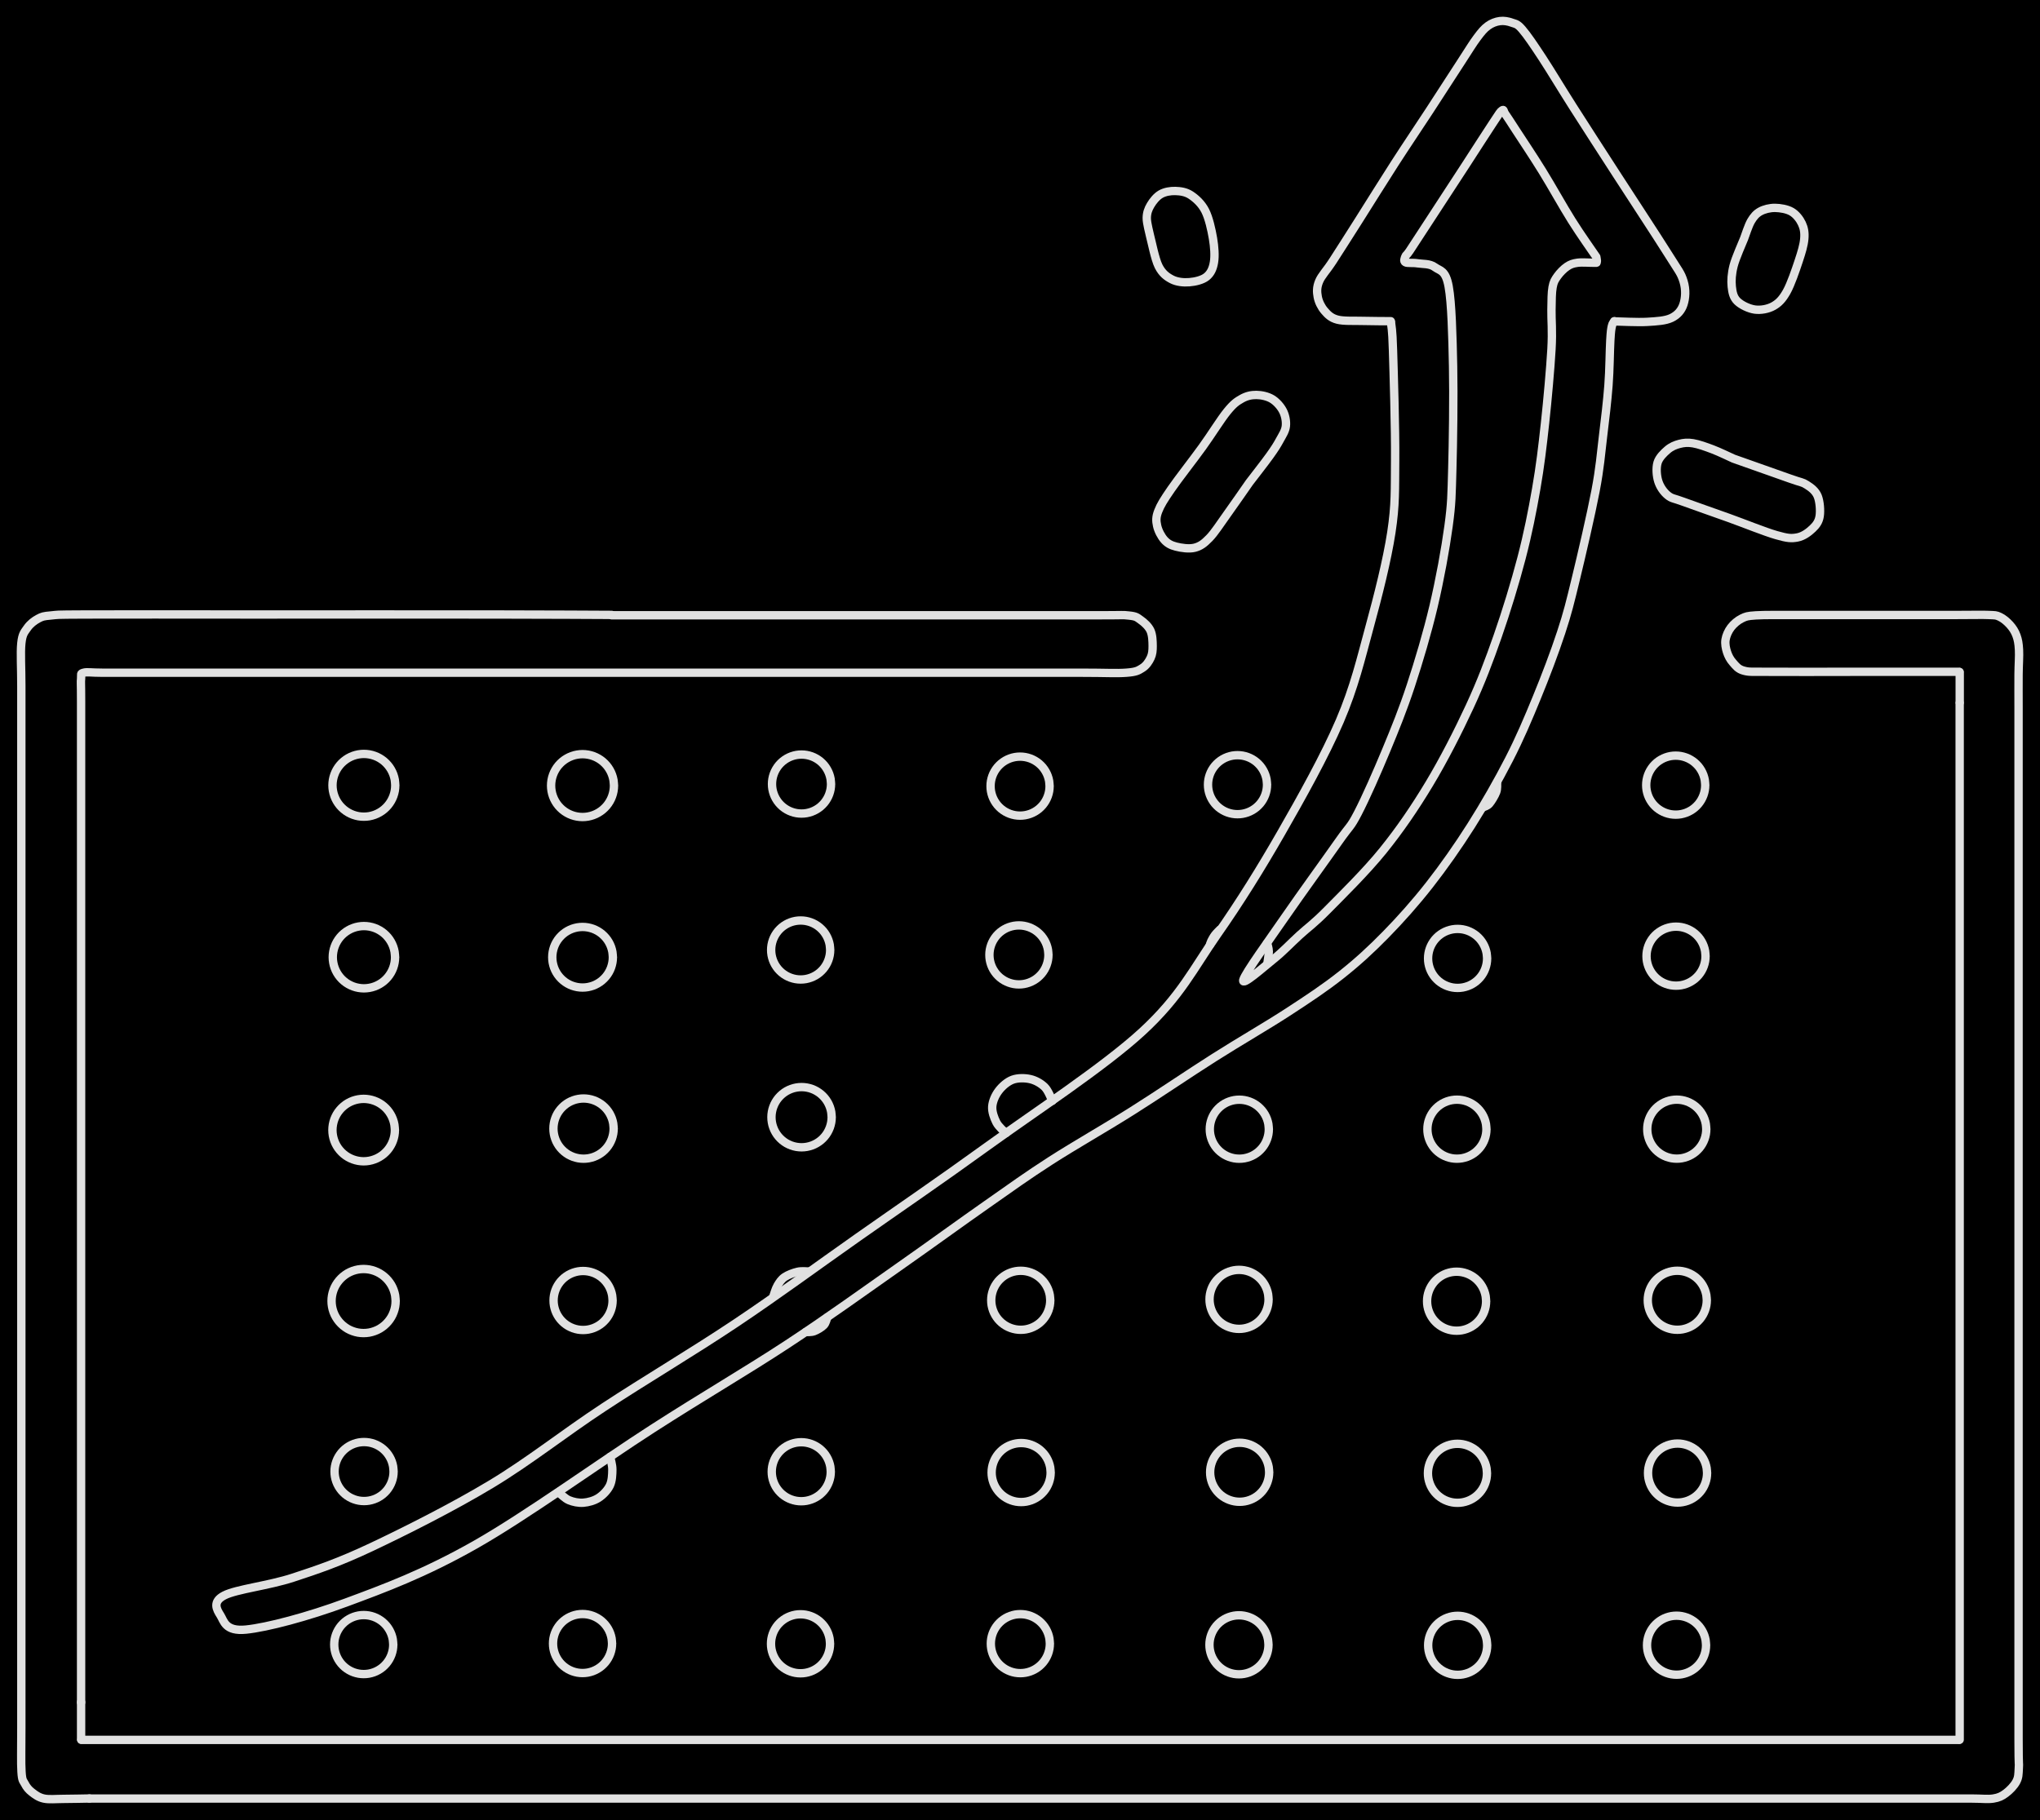 <svg version="1.1" xmlns="http://www.w3.org/2000/svg" viewBox="0 0 975.999 871.013" width="975.999" height="871.013" class="excalidraw-svg">
  <!-- svg-source:excalidraw -->
  
  <defs>
    <style class="style-fonts">
      
    </style>
    
  </defs>
  <rect x="0" y="0" width="975.999" height="871.013" fill="#000000"></rect><g stroke-linecap="round"><g transform="translate(772.378 153.706) rotate(0 -333.475 313.076)"><path d="M0 0 C-0.2 0.39, -0.88 0.79, -1.21 2.34 C-1.53 3.89, -1.69 4.55, -1.96 9.29 C-2.24 14.03, -2.26 23.12, -2.84 30.78 C-3.43 38.45, -4.43 46.87, -5.46 55.27 C-6.49 63.67, -6.86 69.84, -9.02 81.19 C-11.19 92.53, -15.71 112.03, -18.46 123.33 C-21.2 134.63, -22.36 139.51, -25.48 148.99 C-28.59 158.47, -33 170.09, -37.16 180.2 C-41.31 190.32, -45.18 199.5, -50.41 209.69 C-55.64 219.89, -62.2 231.38, -68.54 241.38 C-74.89 251.39, -81.67 261.05, -88.47 269.74 C-95.28 278.43, -102.35 286.35, -109.37 293.52 C-116.38 300.68, -122.74 306.54, -130.55 312.73 C-138.36 318.92, -146.07 324.04, -156.22 330.65 C-166.38 337.27, -179.07 344.53, -191.49 352.42 C-203.91 360.3, -217.71 369.75, -230.74 377.97 C-243.78 386.2, -258.1 394.29, -269.71 401.75 C-281.31 409.22, -288.22 414.27, -300.35 422.76 C-312.49 431.25, -326.59 441.55, -342.5 452.7 C-358.42 463.85, -376.23 476.78, -395.84 489.66 C-415.45 502.54, -435.34 514.02, -460.19 530 C-485.05 545.98, -520.54 571.66, -544.98 585.53 C-569.43 599.4, -588.58 606.45, -606.86 613.22 C-625.14 619.99, -644.64 625.14, -654.66 626.15 C-664.67 627.16, -665.21 622.01, -666.95 619.28 C-668.69 616.56, -670.89 612.8, -665.08 609.81 C-659.28 606.81, -643.89 605.16, -632.13 601.29 C-620.38 597.43, -610.33 594.07, -594.55 586.62 C-578.77 579.16, -555.96 567.72, -537.45 556.58 C-518.95 545.43, -503.01 532.57, -483.51 519.74 C-464.01 506.91, -440.75 493.15, -420.48 479.59 C-400.21 466.04, -381.9 452.49, -361.89 438.42 C-341.88 424.35, -323.07 411.57, -300.41 395.17 C-277.75 378.78, -244.31 356.95, -225.93 340.04 C-207.56 323.13, -201.24 309.57, -190.16 293.71 C-179.07 277.86, -169.22 261.99, -159.43 244.93 C-149.63 227.88, -138.44 207.79, -131.4 191.38 C-124.36 174.98, -121.29 161.54, -117.18 146.49 C-113.06 131.44, -108.76 114.44, -106.71 101.07 C-104.67 87.7, -105.04 80.79, -104.9 66.25 C-104.77 51.72, -105.6 24.82, -105.93 13.87 C-106.25 2.91, -106.72 2.75, -106.88 0.52 M0 0 C-0.2 0.39, -0.88 0.79, -1.21 2.34 C-1.53 3.89, -1.69 4.55, -1.96 9.29 C-2.24 14.03, -2.26 23.12, -2.84 30.78 C-3.43 38.45, -4.43 46.87, -5.46 55.27 C-6.49 63.67, -6.86 69.84, -9.02 81.19 C-11.19 92.53, -15.71 112.03, -18.46 123.33 C-21.2 134.63, -22.36 139.51, -25.48 148.99 C-28.59 158.47, -33 170.09, -37.16 180.2 C-41.31 190.32, -45.18 199.5, -50.41 209.69 C-55.64 219.89, -62.2 231.38, -68.54 241.38 C-74.89 251.39, -81.67 261.05, -88.47 269.74 C-95.28 278.43, -102.35 286.35, -109.37 293.52 C-116.38 300.68, -122.74 306.54, -130.55 312.73 C-138.36 318.92, -146.07 324.04, -156.22 330.65 C-166.38 337.27, -179.07 344.53, -191.49 352.42 C-203.91 360.3, -217.71 369.75, -230.74 377.97 C-243.78 386.2, -258.1 394.29, -269.71 401.75 C-281.31 409.22, -288.22 414.27, -300.35 422.76 C-312.49 431.25, -326.59 441.55, -342.5 452.7 C-358.42 463.85, -376.23 476.78, -395.84 489.66 C-415.45 502.54, -435.34 514.02, -460.19 530 C-485.05 545.98, -520.54 571.66, -544.98 585.53 C-569.43 599.4, -588.58 606.45, -606.86 613.22 C-625.14 619.99, -644.64 625.14, -654.66 626.15 C-664.67 627.16, -665.21 622.01, -666.95 619.28 C-668.69 616.56, -670.89 612.8, -665.08 609.81 C-659.28 606.81, -643.89 605.16, -632.13 601.29 C-620.38 597.43, -610.33 594.07, -594.55 586.62 C-578.77 579.16, -555.96 567.72, -537.45 556.58 C-518.95 545.43, -503.01 532.57, -483.51 519.74 C-464.01 506.91, -440.75 493.15, -420.48 479.59 C-400.21 466.04, -381.9 452.49, -361.89 438.42 C-341.88 424.35, -323.07 411.57, -300.41 395.17 C-277.75 378.78, -244.31 356.95, -225.93 340.04 C-207.56 323.13, -201.24 309.57, -190.16 293.71 C-179.07 277.86, -169.22 261.99, -159.43 244.93 C-149.63 227.88, -138.44 207.79, -131.4 191.38 C-124.36 174.98, -121.29 161.54, -117.18 146.49 C-113.06 131.44, -108.76 114.44, -106.71 101.07 C-104.67 87.7, -105.04 80.79, -104.9 66.25 C-104.77 51.72, -105.6 24.82, -105.93 13.87 C-106.25 2.91, -106.72 2.75, -106.88 0.52" stroke="#E1E1E1" stroke-width="4" fill="none"></path></g></g><mask></mask><g stroke-linecap="round"><g transform="translate(665.393 153.712) rotate(0 52.556 -71.657)"><path d="M0 0 C-2.24 -0.02, -9.18 -0.02, -13.44 -0.14 C-17.71 -0.27, -22.54 0.05, -25.59 -0.76 C-28.63 -1.56, -30.15 -3.15, -31.71 -4.96 C-33.27 -6.78, -34.52 -9.29, -34.95 -11.64 C-35.38 -13.99, -35.49 -16.21, -34.29 -19.07 C-33.09 -21.93, -30.91 -23.92, -27.73 -28.81 C-24.55 -33.71, -20.15 -40.65, -15.2 -48.45 C-10.26 -56.25, -3.66 -66.88, 1.95 -75.59 C7.56 -84.29, 13.14 -92.53, 18.46 -100.67 C23.78 -108.81, 30.07 -118.61, 33.87 -124.43 C37.67 -130.26, 39.16 -132.81, 41.26 -135.62 C43.35 -138.43, 44.63 -139.98, 46.46 -141.31 C48.28 -142.65, 50.29 -143.38, 52.21 -143.63 C54.12 -143.89, 56.17 -143.51, 57.95 -142.85 C59.73 -142.19, 60.44 -142.48, 62.87 -139.66 C65.31 -136.84, 68.48 -132.13, 72.55 -125.93 C76.61 -119.73, 81.35 -111.75, 87.26 -102.47 C93.17 -93.19, 100.47 -81.92, 108.01 -70.25 C115.55 -58.57, 127.15 -40.95, 132.5 -32.42 C137.84 -23.89, 138.81 -23.14, 140.06 -19.07 C141.31 -15.01, 140.98 -10.95, 140.02 -8.03 C139.05 -5.11, 137.18 -2.96, 134.29 -1.56 C131.4 -0.17, 127.26 0.04, 122.69 0.32 C118.12 0.59, 109.52 0.13, 106.88 0.09 M0 0 C-2.24 -0.02, -9.18 -0.02, -13.44 -0.14 C-17.71 -0.27, -22.54 0.05, -25.59 -0.76 C-28.63 -1.56, -30.15 -3.15, -31.71 -4.96 C-33.27 -6.78, -34.52 -9.29, -34.95 -11.64 C-35.38 -13.99, -35.49 -16.21, -34.29 -19.07 C-33.09 -21.93, -30.91 -23.92, -27.73 -28.81 C-24.55 -33.71, -20.15 -40.65, -15.2 -48.45 C-10.26 -56.25, -3.66 -66.88, 1.95 -75.59 C7.56 -84.29, 13.14 -92.53, 18.46 -100.67 C23.78 -108.81, 30.07 -118.61, 33.87 -124.43 C37.67 -130.26, 39.16 -132.81, 41.26 -135.62 C43.35 -138.43, 44.63 -139.98, 46.46 -141.31 C48.28 -142.65, 50.29 -143.38, 52.21 -143.63 C54.12 -143.89, 56.17 -143.51, 57.95 -142.85 C59.73 -142.19, 60.44 -142.48, 62.87 -139.66 C65.31 -136.84, 68.48 -132.13, 72.55 -125.93 C76.61 -119.73, 81.35 -111.75, 87.26 -102.47 C93.17 -93.19, 100.47 -81.92, 108.01 -70.25 C115.55 -58.57, 127.15 -40.95, 132.5 -32.42 C137.84 -23.89, 138.81 -23.14, 140.06 -19.07 C141.31 -15.01, 140.98 -10.95, 140.02 -8.03 C139.05 -5.11, 137.18 -2.96, 134.29 -1.56 C131.4 -0.17, 127.26 0.04, 122.69 0.32 C118.12 0.59, 109.52 0.13, 106.88 0.09" stroke="#E1E1E1" stroke-width="4" fill="none"></path></g></g><mask></mask><g stroke-linecap="round"><g transform="translate(763.734 122.978) rotate(0 -84.34 137.917)"><path d="M0 0 C0.04 0.41, 0.41 2.01, 0.22 2.47 C0.03 2.93, 0.4 2.71, -1.13 2.76 C-2.66 2.81, -6.81 2.46, -8.95 2.76 C-11.09 3.06, -12.36 3.48, -13.97 4.56 C-15.58 5.63, -17.47 7.57, -18.63 9.22 C-19.79 10.87, -20.46 11.79, -20.93 14.47 C-21.41 17.16, -21.38 20.4, -21.47 25.34 C-21.55 30.27, -20.95 35.04, -21.46 44.08 C-21.97 53.13, -23.33 68.44, -24.55 79.59 C-25.76 90.73, -26.88 100.18, -28.76 110.95 C-30.64 121.72, -32.74 132.45, -35.82 144.2 C-38.89 155.96, -43.09 169.67, -47.21 181.49 C-51.34 193.3, -55.1 203.32, -60.56 215.1 C-66.01 226.88, -73.03 240.66, -79.95 252.16 C-86.87 263.66, -93.97 274.07, -102.09 284.13 C-110.21 294.18, -122.01 305.76, -128.66 312.5 C-135.32 319.25, -137.73 320.67, -142.02 324.59 C-146.32 328.51, -149.95 332.46, -154.43 336.03 C-158.91 339.59, -169.84 349.38, -168.9 345.99 C-167.96 342.6, -156.37 326.72, -148.78 315.69 C-141.18 304.66, -129.12 288.06, -123.34 279.81 C-117.56 271.56, -117.91 273.47, -114.11 266.19 C-110.32 258.91, -104.79 246.32, -100.56 236.13 C-96.33 225.94, -92.51 216.56, -88.73 205.06 C-84.95 193.57, -80.88 179.88, -77.87 167.16 C-74.87 154.45, -72.19 139.74, -70.7 128.78 C-69.2 117.81, -69.27 114.1, -68.91 101.38 C-68.55 88.65, -68.24 66.96, -68.53 52.41 C-68.83 37.87, -69.21 22.02, -70.66 14.1 C-72.11 6.18, -74.75 6.73, -77.23 4.89 C-79.71 3.05, -83.17 3.43, -85.52 3.04 C-87.87 2.65, -90.36 3.08, -91.34 2.54 C-92.31 2, -91.71 0.73, -91.37 -0.19 C-91.02 -1.11, -91 -0.42, -89.29 -2.96 C-87.59 -5.5, -85.62 -8.58, -81.15 -15.43 C-76.68 -22.28, -67.81 -35.87, -62.47 -44.07 C-57.14 -52.27, -52.04 -60.28, -49.14 -64.63 C-46.24 -68.97, -46.02 -69.54, -45.08 -70.15 C-44.13 -70.77, -44.59 -69.89, -43.48 -68.3 C-42.38 -66.72, -41.38 -65.16, -38.44 -60.62 C-35.5 -56.09, -30.27 -48.3, -25.82 -41.1 C-21.36 -33.89, -16.03 -24.23, -11.72 -17.38 C-7.42 -10.53, -1.95 -2.9, 0 0 M0 0 C0.04 0.41, 0.41 2.01, 0.22 2.47 C0.03 2.93, 0.4 2.71, -1.13 2.76 C-2.66 2.81, -6.81 2.46, -8.95 2.76 C-11.09 3.06, -12.36 3.48, -13.97 4.56 C-15.58 5.63, -17.47 7.57, -18.63 9.22 C-19.79 10.87, -20.46 11.79, -20.93 14.47 C-21.41 17.16, -21.38 20.4, -21.47 25.34 C-21.55 30.27, -20.95 35.04, -21.46 44.08 C-21.97 53.13, -23.33 68.44, -24.55 79.59 C-25.76 90.73, -26.88 100.18, -28.76 110.95 C-30.64 121.72, -32.74 132.45, -35.82 144.2 C-38.89 155.96, -43.09 169.67, -47.21 181.49 C-51.34 193.3, -55.1 203.32, -60.56 215.1 C-66.01 226.88, -73.03 240.66, -79.95 252.16 C-86.87 263.66, -93.97 274.07, -102.09 284.13 C-110.21 294.18, -122.01 305.76, -128.66 312.5 C-135.32 319.25, -137.73 320.67, -142.02 324.59 C-146.32 328.51, -149.95 332.46, -154.43 336.03 C-158.91 339.59, -169.84 349.38, -168.9 345.99 C-167.96 342.6, -156.37 326.72, -148.78 315.69 C-141.18 304.66, -129.12 288.06, -123.34 279.81 C-117.56 271.56, -117.91 273.47, -114.11 266.19 C-110.32 258.91, -104.79 246.32, -100.56 236.13 C-96.33 225.94, -92.51 216.56, -88.73 205.06 C-84.95 193.57, -80.88 179.88, -77.87 167.16 C-74.87 154.45, -72.19 139.74, -70.7 128.78 C-69.2 117.81, -69.27 114.1, -68.91 101.38 C-68.55 88.65, -68.24 66.96, -68.53 52.41 C-68.83 37.87, -69.21 22.02, -70.66 14.1 C-72.11 6.18, -74.75 6.73, -77.23 4.89 C-79.71 3.05, -83.17 3.43, -85.52 3.04 C-87.87 2.65, -90.36 3.08, -91.34 2.54 C-92.31 2, -91.71 0.73, -91.37 -0.19 C-91.02 -1.11, -91 -0.42, -89.29 -2.96 C-87.59 -5.5, -85.62 -8.58, -81.15 -15.43 C-76.68 -22.28, -67.81 -35.87, -62.47 -44.07 C-57.14 -52.27, -52.04 -60.28, -49.14 -64.63 C-46.24 -68.97, -46.02 -69.54, -45.08 -70.15 C-44.13 -70.77, -44.59 -69.89, -43.48 -68.3 C-42.38 -66.72, -41.38 -65.16, -38.44 -60.62 C-35.5 -56.09, -30.27 -48.3, -25.82 -41.1 C-21.36 -33.89, -16.03 -24.23, -11.72 -17.38 C-7.42 -10.53, -1.95 -2.9, 0 0" stroke="#E1E1E1" stroke-width="4" fill="none"></path></g></g><mask></mask><g stroke-linecap="round" transform="translate(158.627 607.295) rotate(0 15.33 15.33)"><path d="M30.66 15.33 C30.66 16.22, 30.58 17.12, 30.43 17.99 C30.27 18.87, 30.04 19.74, 29.73 20.57 C29.43 21.41, 29.05 22.23, 28.61 22.99 C28.16 23.76, 27.64 24.5, 27.07 25.18 C26.5 25.86, 25.86 26.5, 25.18 27.07 C24.5 27.64, 23.76 28.16, 22.99 28.61 C22.23 29.05, 21.41 29.43, 20.57 29.73 C19.74 30.04, 18.87 30.27, 17.99 30.43 C17.12 30.58, 16.22 30.66, 15.33 30.66 C14.44 30.66, 13.54 30.58, 12.67 30.43 C11.79 30.27, 10.92 30.04, 10.09 29.73 C9.25 29.43, 8.43 29.05, 7.66 28.61 C6.9 28.16, 6.16 27.64, 5.48 27.07 C4.8 26.5, 4.16 25.86, 3.59 25.18 C3.02 24.5, 2.5 23.76, 2.05 22.99 C1.61 22.23, 1.23 21.41, 0.92 20.57 C0.62 19.74, 0.39 18.87, 0.23 17.99 C0.08 17.12, 0 16.22, 0 15.33 C0 14.44, 0.08 13.54, 0.23 12.67 C0.39 11.79, 0.62 10.92, 0.92 10.09 C1.23 9.25, 1.61 8.43, 2.05 7.66 C2.5 6.9, 3.02 6.16, 3.59 5.48 C4.16 4.8, 4.8 4.16, 5.48 3.59 C6.16 3.02, 6.9 2.5, 7.66 2.05 C8.43 1.61, 9.25 1.23, 10.09 0.92 C10.92 0.62, 11.79 0.39, 12.67 0.23 C13.54 0.08, 14.44 0, 15.33 0 C16.22 0, 17.12 0.08, 17.99 0.23 C18.87 0.39, 19.74 0.62, 20.57 0.92 C21.41 1.23, 22.23 1.61, 22.99 2.05 C23.76 2.5, 24.5 3.02, 25.18 3.59 C25.86 4.16, 26.5 4.8, 27.07 5.48 C27.64 6.16, 28.16 6.9, 28.61 7.66 C29.05 8.43, 29.43 9.25, 29.73 10.09 C30.04 10.92, 30.27 11.79, 30.43 12.67 C30.58 13.54, 30.62 14.89, 30.66 15.33 C30.7 15.77, 30.7 14.89, 30.66 15.33" stroke="#E1E1E1" stroke-width="4" fill="none"></path></g><g stroke-linecap="round" transform="translate(159.04 525.869) rotate(0 14.943 14.943)"><path d="M29.89 14.94 C29.89 15.81, 29.81 16.69, 29.66 17.54 C29.51 18.39, 29.28 19.24, 28.98 20.05 C28.69 20.87, 28.32 21.67, 27.88 22.41 C27.45 23.16, 26.95 23.89, 26.39 24.55 C25.83 25.21, 25.21 25.83, 24.55 26.39 C23.89 26.95, 23.16 27.45, 22.41 27.88 C21.67 28.32, 20.87 28.69, 20.05 28.98 C19.24 29.28, 18.39 29.51, 17.54 29.66 C16.69 29.81, 15.81 29.89, 14.94 29.89 C14.08 29.89, 13.2 29.81, 12.35 29.66 C11.5 29.51, 10.64 29.28, 9.83 28.98 C9.02 28.69, 8.22 28.32, 7.47 27.88 C6.72 27.45, 6 26.95, 5.34 26.39 C4.68 25.83, 4.05 25.21, 3.5 24.55 C2.94 23.89, 2.43 23.16, 2 22.41 C1.57 21.67, 1.2 20.87, 0.9 20.05 C0.61 19.24, 0.38 18.39, 0.23 17.54 C0.08 16.69, 0 15.81, 0 14.94 C0 14.08, 0.08 13.2, 0.23 12.35 C0.38 11.5, 0.61 10.64, 0.9 9.83 C1.2 9.02, 1.57 8.22, 2 7.47 C2.43 6.72, 2.94 6, 3.5 5.34 C4.05 4.68, 4.68 4.05, 5.34 3.5 C6 2.94, 6.72 2.43, 7.47 2 C8.22 1.57, 9.02 1.2, 9.83 0.9 C10.64 0.61, 11.5 0.38, 12.35 0.23 C13.2 0.08, 14.08 0, 14.94 0 C15.81 0, 16.69 0.08, 17.54 0.23 C18.39 0.38, 19.24 0.61, 20.05 0.9 C20.87 1.2, 21.67 1.57, 22.41 2 C23.16 2.43, 23.89 2.94, 24.55 3.5 C25.21 4.05, 25.83 4.68, 26.39 5.34 C26.95 6, 27.45 6.72, 27.88 7.47 C28.32 8.22, 28.69 9.02, 28.98 9.83 C29.28 10.64, 29.51 11.5, 29.66 12.35 C29.81 13.2, 29.85 14.51, 29.89 14.94 C29.92 15.38, 29.92 14.51, 29.89 14.94" stroke="#E1E1E1" stroke-width="4" fill="none"></path></g><g stroke-linecap="round" transform="translate(159.208 443.174) rotate(0 14.905 14.905)"><path d="M29.81 14.9 C29.81 15.77, 29.73 16.64, 29.58 17.49 C29.43 18.34, 29.21 19.19, 28.91 20 C28.62 20.81, 28.24 21.61, 27.81 22.36 C27.38 23.1, 26.88 23.82, 26.32 24.49 C25.77 25.15, 25.15 25.77, 24.49 26.32 C23.82 26.88, 23.1 27.38, 22.36 27.81 C21.61 28.24, 20.81 28.62, 20 28.91 C19.19 29.21, 18.34 29.43, 17.49 29.58 C16.64 29.73, 15.77 29.81, 14.9 29.81 C14.04 29.81, 13.17 29.73, 12.32 29.58 C11.47 29.43, 10.62 29.21, 9.81 28.91 C9 28.62, 8.2 28.24, 7.45 27.81 C6.71 27.38, 5.98 26.88, 5.32 26.32 C4.66 25.77, 4.04 25.15, 3.49 24.49 C2.93 23.82, 2.43 23.1, 2 22.36 C1.57 21.61, 1.19 20.81, 0.9 20 C0.6 19.19, 0.38 18.34, 0.23 17.49 C0.08 16.64, 0 15.77, 0 14.9 C0 14.04, 0.08 13.17, 0.23 12.32 C0.38 11.47, 0.6 10.62, 0.9 9.81 C1.19 9, 1.57 8.2, 2 7.45 C2.43 6.71, 2.93 5.98, 3.49 5.32 C4.04 4.66, 4.66 4.04, 5.32 3.49 C5.98 2.93, 6.71 2.43, 7.45 2 C8.2 1.57, 9 1.19, 9.81 0.9 C10.62 0.6, 11.47 0.38, 12.32 0.23 C13.17 0.08, 14.04 0, 14.9 0 C15.77 0, 16.64 0.08, 17.49 0.23 C18.34 0.38, 19.19 0.6, 20 0.9 C20.81 1.19, 21.61 1.57, 22.36 2 C23.1 2.43, 23.82 2.93, 24.49 3.49 C25.15 4.04, 25.77 4.66, 26.32 5.32 C26.88 5.98, 27.38 6.71, 27.81 7.45 C28.24 8.2, 28.62 9, 28.91 9.81 C29.21 10.62, 29.43 11.47, 29.58 12.32 C29.73 13.17, 29.77 14.47, 29.81 14.9 C29.85 15.34, 29.85 14.47, 29.81 14.9" stroke="#E1E1E1" stroke-width="4" fill="none"></path></g><g stroke-linecap="round" transform="translate(159.067 360.791) rotate(0 15.022 15.022)"><path d="M30.04 15.02 C30.04 15.89, 29.97 16.77, 29.82 17.63 C29.66 18.49, 29.44 19.34, 29.14 20.16 C28.84 20.98, 28.47 21.78, 28.03 22.53 C27.6 23.29, 27.09 24.01, 26.53 24.68 C25.97 25.34, 25.34 25.97, 24.68 26.53 C24.01 27.09, 23.29 27.6, 22.53 28.03 C21.78 28.47, 20.98 28.84, 20.16 29.14 C19.34 29.44, 18.49 29.66, 17.63 29.82 C16.77 29.97, 15.89 30.04, 15.02 30.04 C14.15 30.04, 13.27 29.97, 12.41 29.82 C11.56 29.66, 10.7 29.44, 9.88 29.14 C9.07 28.84, 8.26 28.47, 7.51 28.03 C6.76 27.6, 6.03 27.09, 5.37 26.53 C4.7 25.97, 4.07 25.34, 3.51 24.68 C2.96 24.01, 2.45 23.29, 2.01 22.53 C1.58 21.78, 1.2 20.98, 0.91 20.16 C0.61 19.34, 0.38 18.49, 0.23 17.63 C0.08 16.77, 0 15.89, 0 15.02 C0 14.15, 0.08 13.27, 0.23 12.41 C0.38 11.56, 0.61 10.7, 0.91 9.88 C1.2 9.07, 1.58 8.26, 2.01 7.51 C2.45 6.76, 2.96 6.03, 3.51 5.37 C4.07 4.7, 4.7 4.07, 5.37 3.51 C6.03 2.96, 6.76 2.45, 7.51 2.01 C8.26 1.58, 9.07 1.2, 9.88 0.91 C10.7 0.61, 11.56 0.38, 12.41 0.23 C13.27 0.08, 14.15 0, 15.02 0 C15.89 0, 16.77 0.08, 17.63 0.23 C18.49 0.38, 19.34 0.61, 20.16 0.91 C20.98 1.2, 21.78 1.58, 22.53 2.01 C23.29 2.45, 24.01 2.96, 24.68 3.51 C25.34 4.07, 25.97 4.7, 26.53 5.37 C27.09 6.03, 27.6 6.76, 28.03 7.51 C28.47 8.26, 28.84 9.07, 29.14 9.88 C29.44 10.7, 29.66 11.56, 29.82 12.41 C29.97 13.27, 30.01 14.59, 30.04 15.02 C30.08 15.46, 30.08 14.59, 30.04 15.02" stroke="#E1E1E1" stroke-width="4" fill="none"></path></g><g stroke-linecap="round" transform="translate(263.657 360.909) rotate(0 15.045 15.045)"><path d="M30.09 15.05 C30.09 15.92, 30.01 16.8, 29.86 17.66 C29.71 18.52, 29.48 19.37, 29.18 20.19 C28.89 21.01, 28.51 21.81, 28.07 22.57 C27.64 23.32, 27.13 24.05, 26.57 24.72 C26.01 25.38, 25.38 26.01, 24.72 26.57 C24.05 27.13, 23.32 27.64, 22.57 28.07 C21.81 28.51, 21.01 28.89, 20.19 29.18 C19.37 29.48, 18.52 29.71, 17.66 29.86 C16.8 30.01, 15.92 30.09, 15.05 30.09 C14.17 30.09, 13.29 30.01, 12.43 29.86 C11.57 29.71, 10.72 29.48, 9.9 29.18 C9.08 28.89, 8.28 28.51, 7.52 28.07 C6.77 27.64, 6.04 27.13, 5.37 26.57 C4.71 26.01, 4.08 25.38, 3.52 24.72 C2.96 24.05, 2.45 23.32, 2.02 22.57 C1.58 21.81, 1.21 21.01, 0.91 20.19 C0.61 19.37, 0.38 18.52, 0.23 17.66 C0.08 16.8, 0 15.92, 0 15.05 C0 14.17, 0.08 13.29, 0.23 12.43 C0.38 11.57, 0.61 10.72, 0.91 9.9 C1.21 9.08, 1.58 8.28, 2.02 7.52 C2.45 6.77, 2.96 6.04, 3.52 5.37 C4.08 4.71, 4.71 4.08, 5.37 3.52 C6.04 2.96, 6.77 2.45, 7.52 2.02 C8.28 1.58, 9.08 1.21, 9.9 0.91 C10.72 0.61, 11.57 0.38, 12.43 0.23 C13.29 0.08, 14.17 0, 15.05 0 C15.92 0, 16.8 0.08, 17.66 0.23 C18.52 0.38, 19.37 0.61, 20.19 0.91 C21.01 1.21, 21.81 1.58, 22.57 2.02 C23.32 2.45, 24.05 2.96, 24.72 3.52 C25.38 4.08, 26.01 4.71, 26.57 5.37 C27.13 6.04, 27.64 6.77, 28.07 7.52 C28.51 8.28, 28.89 9.08, 29.18 9.9 C29.48 10.72, 29.71 11.57, 29.86 12.43 C30.01 13.29, 30.05 14.61, 30.09 15.05 C30.13 15.48, 30.13 14.61, 30.09 15.05" stroke="#E1E1E1" stroke-width="4" fill="none"></path></g><g stroke-linecap="round" transform="translate(264.215 443.602) rotate(0 14.5 14.5)"><path d="M29 14.5 C29 15.34, 28.93 16.19, 28.78 17.02 C28.63 17.84, 28.41 18.67, 28.13 19.46 C27.84 20.25, 27.48 21.02, 27.06 21.75 C26.64 22.48, 26.15 23.18, 25.61 23.82 C25.07 24.46, 24.46 25.07, 23.82 25.61 C23.18 26.15, 22.48 26.64, 21.75 27.06 C21.02 27.48, 20.25 27.84, 19.46 28.13 C18.67 28.41, 17.84 28.63, 17.02 28.78 C16.19 28.93, 15.34 29, 14.5 29 C13.66 29, 12.81 28.93, 11.98 28.78 C11.16 28.63, 10.33 28.41, 9.54 28.13 C8.75 27.84, 7.98 27.48, 7.25 27.06 C6.52 26.64, 5.82 26.15, 5.18 25.61 C4.54 25.07, 3.93 24.46, 3.39 23.82 C2.85 23.18, 2.36 22.48, 1.94 21.75 C1.52 21.02, 1.16 20.25, 0.87 19.46 C0.59 18.67, 0.37 17.84, 0.22 17.02 C0.07 16.19, 0 15.34, 0 14.5 C0 13.66, 0.07 12.81, 0.22 11.98 C0.37 11.16, 0.59 10.33, 0.87 9.54 C1.16 8.75, 1.52 7.98, 1.94 7.25 C2.36 6.52, 2.85 5.82, 3.39 5.18 C3.93 4.54, 4.54 3.93, 5.18 3.39 C5.82 2.85, 6.52 2.36, 7.25 1.94 C7.98 1.52, 8.75 1.16, 9.54 0.87 C10.33 0.59, 11.16 0.37, 11.98 0.22 C12.81 0.07, 13.66 0, 14.5 0 C15.34 0, 16.19 0.07, 17.02 0.22 C17.84 0.37, 18.67 0.59, 19.46 0.87 C20.25 1.16, 21.02 1.52, 21.75 1.94 C22.48 2.36, 23.18 2.85, 23.82 3.39 C24.46 3.93, 25.07 4.54, 25.61 5.18 C26.15 5.82, 26.64 6.52, 27.06 7.25 C27.48 7.98, 27.84 8.75, 28.13 9.54 C28.41 10.33, 28.63 11.16, 28.78 11.98 C28.93 12.81, 28.96 14.08, 29 14.5 C29.04 14.92, 29.04 14.08, 29 14.5" stroke="#E1E1E1" stroke-width="4" fill="none"></path></g><g stroke-linecap="round" transform="translate(264.775 525.695) rotate(0 14.409 14.409)"><path d="M28.82 14.41 C28.82 15.24, 28.74 16.09, 28.6 16.91 C28.45 17.73, 28.23 18.55, 27.95 19.34 C27.66 20.12, 27.3 20.89, 26.89 21.61 C26.47 22.34, 25.98 23.03, 25.45 23.67 C24.91 24.31, 24.31 24.91, 23.67 25.45 C23.03 25.98, 22.34 26.47, 21.61 26.89 C20.89 27.3, 20.12 27.66, 19.34 27.95 C18.55 28.23, 17.73 28.45, 16.91 28.6 C16.09 28.74, 15.24 28.82, 14.41 28.82 C13.57 28.82, 12.73 28.74, 11.91 28.6 C11.09 28.45, 10.26 28.23, 9.48 27.95 C8.7 27.66, 7.93 27.3, 7.2 26.89 C6.48 26.47, 5.79 25.98, 5.15 25.45 C4.51 24.91, 3.91 24.31, 3.37 23.67 C2.83 23.03, 2.35 22.34, 1.93 21.61 C1.51 20.89, 1.15 20.12, 0.87 19.34 C0.58 18.55, 0.36 17.73, 0.22 16.91 C0.07 16.09, 0 15.24, 0 14.41 C0 13.57, 0.07 12.73, 0.22 11.91 C0.36 11.09, 0.58 10.26, 0.87 9.48 C1.15 8.7, 1.51 7.93, 1.93 7.2 C2.35 6.48, 2.83 5.79, 3.37 5.15 C3.91 4.51, 4.51 3.91, 5.15 3.37 C5.79 2.83, 6.48 2.35, 7.2 1.93 C7.93 1.51, 8.7 1.15, 9.48 0.87 C10.26 0.58, 11.09 0.36, 11.91 0.22 C12.73 0.07, 13.57 0, 14.41 0 C15.24 0, 16.09 0.07, 16.91 0.22 C17.73 0.36, 18.55 0.58, 19.34 0.87 C20.12 1.15, 20.89 1.51, 21.61 1.93 C22.34 2.35, 23.03 2.83, 23.67 3.37 C24.31 3.91, 24.91 4.51, 25.45 5.15 C25.98 5.79, 26.47 6.48, 26.89 7.2 C27.3 7.93, 27.66 8.7, 27.95 9.48 C28.23 10.26, 28.45 11.09, 28.6 11.91 C28.74 12.73, 28.78 13.99, 28.82 14.41 C28.85 14.83, 28.85 13.99, 28.82 14.41" stroke="#E1E1E1" stroke-width="4" fill="none"></path></g><g stroke-linecap="round" transform="translate(264.842 608.247) rotate(0 14.12 14.12)"><path d="M28.24 14.12 C28.24 14.94, 28.17 15.77, 28.03 16.57 C27.88 17.38, 27.67 18.18, 27.39 18.95 C27.11 19.72, 26.76 20.47, 26.35 21.18 C25.94 21.89, 25.46 22.57, 24.94 23.2 C24.41 23.82, 23.82 24.41, 23.2 24.94 C22.57 25.46, 21.89 25.94, 21.18 26.35 C20.47 26.76, 19.72 27.11, 18.95 27.39 C18.18 27.67, 17.38 27.88, 16.57 28.03 C15.77 28.17, 14.94 28.24, 14.12 28.24 C13.3 28.24, 12.47 28.17, 11.67 28.03 C10.86 27.88, 10.06 27.67, 9.29 27.39 C8.52 27.11, 7.77 26.76, 7.06 26.35 C6.35 25.94, 5.67 25.46, 5.04 24.94 C4.42 24.41, 3.83 23.82, 3.3 23.2 C2.78 22.57, 2.3 21.89, 1.89 21.18 C1.48 20.47, 1.13 19.72, 0.85 18.95 C0.57 18.18, 0.36 17.38, 0.21 16.57 C0.07 15.77, 0 14.94, 0 14.12 C0 13.3, 0.07 12.47, 0.21 11.67 C0.36 10.86, 0.57 10.06, 0.85 9.29 C1.13 8.52, 1.48 7.77, 1.89 7.06 C2.3 6.35, 2.78 5.67, 3.3 5.04 C3.83 4.42, 4.42 3.83, 5.04 3.3 C5.67 2.78, 6.35 2.3, 7.06 1.89 C7.77 1.48, 8.52 1.13, 9.29 0.85 C10.06 0.57, 10.86 0.36, 11.67 0.21 C12.47 0.07, 13.3 0, 14.12 0 C14.94 0, 15.77 0.07, 16.57 0.21 C17.38 0.36, 18.18 0.57, 18.95 0.85 C19.72 1.13, 20.47 1.48, 21.18 1.89 C21.89 2.3, 22.57 2.78, 23.2 3.3 C23.82 3.83, 24.41 4.42, 24.94 5.04 C25.46 5.67, 25.94 6.35, 26.35 7.06 C26.76 7.77, 27.11 8.52, 27.39 9.29 C27.67 10.06, 27.88 10.86, 28.03 11.67 C28.17 12.47, 28.2 13.71, 28.24 14.12 C28.28 14.53, 28.28 13.71, 28.24 14.12" stroke="#E1E1E1" stroke-width="4" fill="none"></path></g><g stroke-linecap="round"><g transform="translate(291.893 697.209) rotate(0 -11.788 10.963)"><path d="M0 0 C0.18 1.01, 1.09 3.78, 1.07 6.07 C1.05 8.36, 0.96 11.49, -0.14 13.75 C-1.24 16, -3.4 18.26, -5.51 19.62 C-7.62 20.99, -10.42 21.74, -12.79 21.93 C-15.15 22.11, -17.7 21.56, -19.68 20.73 C-21.65 19.91, -23.82 17.6, -24.65 16.97 M0 0 C0.18 1.01, 1.09 3.78, 1.07 6.07 C1.05 8.36, 0.96 11.49, -0.14 13.75 C-1.24 16, -3.4 18.26, -5.51 19.62 C-7.62 20.99, -10.42 21.74, -12.79 21.93 C-15.15 22.11, -17.7 21.56, -19.68 20.73 C-21.65 19.91, -23.82 17.6, -24.65 16.97" stroke="#E1E1E1" stroke-width="4" fill="none"></path></g></g><mask></mask><g stroke-linecap="round" transform="translate(369.223 690.194) rotate(0 14.12 14.12)"><path d="M28.24 14.12 C28.24 14.94, 28.17 15.77, 28.03 16.57 C27.88 17.38, 27.67 18.18, 27.39 18.95 C27.11 19.72, 26.76 20.47, 26.35 21.18 C25.94 21.89, 25.46 22.57, 24.94 23.2 C24.41 23.82, 23.82 24.41, 23.2 24.94 C22.57 25.46, 21.89 25.94, 21.18 26.35 C20.47 26.76, 19.72 27.11, 18.95 27.39 C18.18 27.67, 17.38 27.88, 16.57 28.03 C15.77 28.17, 14.94 28.24, 14.12 28.24 C13.3 28.24, 12.47 28.17, 11.67 28.03 C10.86 27.88, 10.06 27.67, 9.29 27.39 C8.52 27.11, 7.77 26.76, 7.06 26.35 C6.35 25.94, 5.67 25.46, 5.04 24.94 C4.42 24.41, 3.83 23.82, 3.3 23.2 C2.78 22.57, 2.3 21.89, 1.89 21.18 C1.48 20.47, 1.13 19.72, 0.85 18.95 C0.57 18.18, 0.36 17.38, 0.21 16.57 C0.07 15.77, 0 14.94, 0 14.12 C0 13.3, 0.07 12.47, 0.21 11.67 C0.36 10.86, 0.57 10.06, 0.85 9.29 C1.13 8.52, 1.48 7.77, 1.89 7.06 C2.3 6.35, 2.78 5.67, 3.3 5.04 C3.83 4.42, 4.42 3.83, 5.04 3.3 C5.67 2.78, 6.35 2.3, 7.06 1.89 C7.77 1.48, 8.52 1.13, 9.29 0.85 C10.06 0.57, 10.86 0.36, 11.67 0.21 C12.47 0.07, 13.3 0, 14.12 0 C14.94 0, 15.77 0.07, 16.57 0.21 C17.38 0.36, 18.18 0.57, 18.95 0.85 C19.72 1.13, 20.47 1.48, 21.18 1.89 C21.89 2.3, 22.57 2.78, 23.2 3.3 C23.82 3.83, 24.41 4.42, 24.94 5.04 C25.46 5.67, 25.94 6.35, 26.35 7.06 C26.76 7.77, 27.11 8.52, 27.39 9.29 C27.67 10.06, 27.88 10.86, 28.03 11.67 C28.17 12.47, 28.2 13.71, 28.24 14.12 C28.28 14.53, 28.28 13.71, 28.24 14.12" stroke="#E1E1E1" stroke-width="4" fill="none"></path></g><g stroke-linecap="round" transform="translate(474.426 690.584) rotate(0 14.12 14.12)"><path d="M28.24 14.12 C28.24 14.94, 28.17 15.77, 28.03 16.57 C27.88 17.38, 27.67 18.18, 27.39 18.95 C27.11 19.72, 26.76 20.47, 26.35 21.18 C25.94 21.89, 25.46 22.57, 24.94 23.2 C24.41 23.82, 23.82 24.41, 23.2 24.94 C22.57 25.46, 21.89 25.94, 21.18 26.35 C20.47 26.76, 19.72 27.11, 18.95 27.39 C18.18 27.67, 17.38 27.88, 16.57 28.03 C15.77 28.17, 14.94 28.24, 14.12 28.24 C13.3 28.24, 12.47 28.17, 11.67 28.03 C10.86 27.88, 10.06 27.67, 9.29 27.39 C8.52 27.11, 7.77 26.76, 7.06 26.35 C6.35 25.94, 5.67 25.46, 5.04 24.94 C4.42 24.41, 3.83 23.82, 3.3 23.2 C2.78 22.57, 2.3 21.89, 1.89 21.18 C1.48 20.47, 1.13 19.72, 0.85 18.95 C0.57 18.18, 0.36 17.38, 0.21 16.57 C0.07 15.77, 0 14.94, 0 14.12 C0 13.3, 0.07 12.47, 0.21 11.67 C0.36 10.86, 0.57 10.06, 0.85 9.29 C1.13 8.52, 1.48 7.77, 1.89 7.06 C2.3 6.35, 2.78 5.67, 3.3 5.04 C3.83 4.42, 4.42 3.83, 5.04 3.3 C5.67 2.78, 6.35 2.3, 7.06 1.89 C7.77 1.48, 8.52 1.13, 9.29 0.85 C10.06 0.57, 10.86 0.36, 11.67 0.21 C12.47 0.07, 13.3 0, 14.12 0 C14.94 0, 15.77 0.07, 16.57 0.21 C17.38 0.36, 18.18 0.57, 18.95 0.85 C19.72 1.13, 20.47 1.48, 21.18 1.89 C21.89 2.3, 22.57 2.78, 23.2 3.3 C23.82 3.83, 24.41 4.42, 24.94 5.04 C25.46 5.67, 25.94 6.35, 26.35 7.06 C26.76 7.77, 27.11 8.52, 27.39 9.29 C27.67 10.06, 27.88 10.86, 28.03 11.67 C28.17 12.47, 28.2 13.71, 28.24 14.12 C28.28 14.53, 28.28 13.71, 28.24 14.12" stroke="#E1E1E1" stroke-width="4" fill="none"></path></g><g stroke-linecap="round" transform="translate(578.966 690.453) rotate(0 14.12 14.12)"><path d="M28.24 14.12 C28.24 14.94, 28.17 15.77, 28.03 16.57 C27.88 17.38, 27.67 18.18, 27.39 18.95 C27.11 19.72, 26.76 20.47, 26.35 21.18 C25.94 21.89, 25.46 22.57, 24.94 23.2 C24.41 23.82, 23.82 24.41, 23.2 24.94 C22.57 25.46, 21.89 25.94, 21.18 26.35 C20.47 26.76, 19.72 27.11, 18.95 27.39 C18.18 27.67, 17.38 27.88, 16.57 28.03 C15.77 28.17, 14.94 28.24, 14.12 28.24 C13.3 28.24, 12.47 28.17, 11.67 28.03 C10.86 27.88, 10.06 27.67, 9.29 27.39 C8.52 27.11, 7.77 26.76, 7.06 26.35 C6.35 25.94, 5.67 25.46, 5.04 24.94 C4.42 24.41, 3.83 23.82, 3.3 23.2 C2.78 22.57, 2.3 21.89, 1.89 21.18 C1.48 20.47, 1.13 19.72, 0.85 18.95 C0.57 18.18, 0.36 17.38, 0.21 16.57 C0.07 15.77, 0 14.94, 0 14.12 C0 13.3, 0.07 12.47, 0.21 11.67 C0.36 10.86, 0.57 10.06, 0.85 9.29 C1.13 8.52, 1.48 7.77, 1.89 7.06 C2.3 6.35, 2.78 5.67, 3.3 5.04 C3.83 4.42, 4.42 3.83, 5.04 3.3 C5.67 2.78, 6.35 2.3, 7.06 1.89 C7.77 1.48, 8.52 1.13, 9.29 0.85 C10.06 0.57, 10.86 0.36, 11.67 0.21 C12.47 0.07, 13.3 0, 14.12 0 C14.94 0, 15.77 0.07, 16.57 0.21 C17.38 0.36, 18.18 0.57, 18.95 0.85 C19.72 1.13, 20.47 1.48, 21.18 1.89 C21.89 2.3, 22.57 2.78, 23.2 3.3 C23.82 3.83, 24.41 4.42, 24.94 5.04 C25.46 5.67, 25.94 6.35, 26.35 7.06 C26.76 7.77, 27.11 8.52, 27.39 9.29 C27.67 10.06, 27.88 10.86, 28.03 11.67 C28.17 12.47, 28.2 13.71, 28.24 14.12 C28.28 14.53, 28.28 13.71, 28.24 14.12" stroke="#E1E1E1" stroke-width="4" fill="none"></path></g><g stroke-linecap="round" transform="translate(578.677 607.712) rotate(0 14.12 14.12)"><path d="M28.24 14.12 C28.24 14.94, 28.17 15.77, 28.03 16.57 C27.88 17.38, 27.67 18.18, 27.39 18.95 C27.11 19.72, 26.76 20.47, 26.35 21.18 C25.94 21.89, 25.46 22.57, 24.94 23.2 C24.41 23.82, 23.82 24.41, 23.2 24.94 C22.57 25.46, 21.89 25.94, 21.18 26.35 C20.47 26.76, 19.72 27.11, 18.95 27.39 C18.18 27.67, 17.38 27.88, 16.57 28.03 C15.77 28.17, 14.94 28.24, 14.12 28.24 C13.3 28.24, 12.47 28.17, 11.67 28.03 C10.86 27.88, 10.06 27.67, 9.29 27.39 C8.52 27.11, 7.77 26.76, 7.06 26.35 C6.35 25.94, 5.67 25.46, 5.04 24.94 C4.42 24.41, 3.83 23.82, 3.3 23.2 C2.78 22.57, 2.3 21.89, 1.89 21.18 C1.48 20.47, 1.13 19.72, 0.85 18.95 C0.57 18.18, 0.36 17.38, 0.21 16.57 C0.07 15.77, 0 14.94, 0 14.12 C0 13.3, 0.07 12.47, 0.21 11.67 C0.36 10.86, 0.57 10.06, 0.85 9.29 C1.13 8.52, 1.48 7.77, 1.89 7.06 C2.3 6.35, 2.78 5.67, 3.3 5.04 C3.83 4.42, 4.42 3.83, 5.04 3.3 C5.67 2.78, 6.35 2.3, 7.06 1.89 C7.77 1.48, 8.52 1.13, 9.29 0.85 C10.06 0.57, 10.86 0.36, 11.67 0.21 C12.47 0.07, 13.3 0, 14.12 0 C14.94 0, 15.77 0.07, 16.57 0.21 C17.38 0.36, 18.18 0.57, 18.95 0.85 C19.72 1.13, 20.47 1.48, 21.18 1.89 C21.89 2.3, 22.57 2.78, 23.2 3.3 C23.82 3.83, 24.41 4.42, 24.94 5.04 C25.46 5.67, 25.94 6.35, 26.35 7.06 C26.76 7.77, 27.11 8.52, 27.39 9.29 C27.67 10.06, 27.88 10.86, 28.03 11.67 C28.17 12.47, 28.2 13.71, 28.24 14.12 C28.28 14.53, 28.28 13.71, 28.24 14.12" stroke="#E1E1E1" stroke-width="4" fill="none"></path></g><g stroke-linecap="round" transform="translate(474.234 608.149) rotate(0 14.12 14.12)"><path d="M28.24 14.12 C28.24 14.94, 28.17 15.77, 28.03 16.57 C27.88 17.38, 27.67 18.18, 27.39 18.95 C27.11 19.72, 26.76 20.47, 26.35 21.18 C25.94 21.89, 25.46 22.57, 24.94 23.2 C24.41 23.82, 23.82 24.41, 23.2 24.94 C22.57 25.46, 21.89 25.94, 21.18 26.35 C20.47 26.76, 19.72 27.11, 18.95 27.39 C18.18 27.67, 17.38 27.88, 16.57 28.03 C15.77 28.17, 14.94 28.24, 14.12 28.24 C13.3 28.24, 12.47 28.17, 11.67 28.03 C10.86 27.88, 10.06 27.67, 9.29 27.39 C8.52 27.11, 7.77 26.76, 7.06 26.35 C6.35 25.94, 5.67 25.46, 5.04 24.94 C4.42 24.41, 3.83 23.82, 3.3 23.2 C2.78 22.57, 2.3 21.89, 1.89 21.18 C1.48 20.47, 1.13 19.72, 0.85 18.95 C0.57 18.18, 0.36 17.38, 0.21 16.57 C0.07 15.77, 0 14.94, 0 14.12 C0 13.3, 0.07 12.47, 0.21 11.67 C0.36 10.86, 0.57 10.06, 0.85 9.29 C1.13 8.52, 1.48 7.77, 1.89 7.06 C2.3 6.35, 2.78 5.67, 3.3 5.04 C3.83 4.42, 4.42 3.83, 5.04 3.3 C5.67 2.78, 6.35 2.3, 7.06 1.89 C7.77 1.48, 8.52 1.13, 9.29 0.85 C10.06 0.57, 10.86 0.36, 11.67 0.21 C12.47 0.07, 13.3 0, 14.12 0 C14.94 0, 15.77 0.07, 16.57 0.21 C17.38 0.36, 18.18 0.57, 18.95 0.85 C19.72 1.13, 20.47 1.48, 21.18 1.89 C21.89 2.3, 22.57 2.78, 23.2 3.3 C23.82 3.83, 24.41 4.42, 24.94 5.04 C25.46 5.67, 25.94 6.35, 26.35 7.06 C26.76 7.77, 27.11 8.52, 27.39 9.29 C27.67 10.06, 27.88 10.86, 28.03 11.67 C28.17 12.47, 28.2 13.71, 28.24 14.12 C28.28 14.53, 28.28 13.71, 28.24 14.12" stroke="#E1E1E1" stroke-width="4" fill="none"></path></g><g stroke-linecap="round" transform="translate(578.801 526.278) rotate(0 14.12 14.12)"><path d="M28.24 14.12 C28.24 14.94, 28.17 15.77, 28.03 16.57 C27.88 17.38, 27.67 18.18, 27.39 18.95 C27.11 19.72, 26.76 20.47, 26.35 21.18 C25.94 21.89, 25.46 22.57, 24.94 23.2 C24.41 23.82, 23.82 24.41, 23.2 24.94 C22.57 25.46, 21.89 25.94, 21.18 26.35 C20.47 26.76, 19.72 27.11, 18.95 27.39 C18.18 27.67, 17.38 27.88, 16.57 28.03 C15.77 28.17, 14.94 28.24, 14.12 28.24 C13.3 28.24, 12.47 28.17, 11.67 28.03 C10.86 27.88, 10.06 27.67, 9.29 27.39 C8.52 27.11, 7.77 26.76, 7.06 26.35 C6.35 25.94, 5.67 25.46, 5.04 24.94 C4.42 24.41, 3.83 23.82, 3.3 23.2 C2.78 22.57, 2.3 21.89, 1.89 21.18 C1.48 20.47, 1.13 19.72, 0.85 18.95 C0.57 18.18, 0.36 17.38, 0.21 16.57 C0.07 15.77, 0 14.94, 0 14.12 C0 13.3, 0.07 12.47, 0.21 11.67 C0.36 10.86, 0.57 10.06, 0.85 9.29 C1.13 8.52, 1.48 7.77, 1.89 7.06 C2.3 6.35, 2.78 5.67, 3.3 5.04 C3.83 4.42, 4.42 3.83, 5.04 3.3 C5.67 2.78, 6.35 2.3, 7.06 1.89 C7.77 1.48, 8.52 1.13, 9.29 0.85 C10.06 0.57, 10.86 0.36, 11.67 0.21 C12.47 0.07, 13.3 0, 14.12 0 C14.94 0, 15.77 0.07, 16.57 0.21 C17.38 0.36, 18.18 0.57, 18.95 0.85 C19.72 1.13, 20.47 1.48, 21.18 1.89 C21.89 2.3, 22.57 2.78, 23.2 3.3 C23.82 3.83, 24.41 4.42, 24.94 5.04 C25.46 5.67, 25.94 6.35, 26.35 7.06 C26.76 7.77, 27.11 8.52, 27.39 9.29 C27.67 10.06, 27.88 10.86, 28.03 11.67 C28.17 12.47, 28.2 13.71, 28.24 14.12 C28.28 14.53, 28.28 13.71, 28.24 14.12" stroke="#E1E1E1" stroke-width="4" fill="none"></path></g><g stroke-linecap="round" transform="translate(682.913 526.265) rotate(0 14.12 14.12)"><path d="M28.24 14.12 C28.24 14.94, 28.17 15.77, 28.03 16.57 C27.88 17.38, 27.67 18.18, 27.39 18.95 C27.11 19.72, 26.76 20.47, 26.35 21.18 C25.94 21.89, 25.46 22.57, 24.94 23.2 C24.41 23.82, 23.82 24.41, 23.2 24.94 C22.57 25.46, 21.89 25.94, 21.18 26.35 C20.47 26.76, 19.72 27.11, 18.95 27.39 C18.18 27.67, 17.38 27.88, 16.57 28.03 C15.77 28.17, 14.94 28.24, 14.12 28.24 C13.3 28.24, 12.47 28.17, 11.67 28.03 C10.86 27.88, 10.06 27.67, 9.29 27.39 C8.52 27.11, 7.77 26.76, 7.06 26.35 C6.35 25.94, 5.67 25.46, 5.04 24.94 C4.42 24.41, 3.83 23.82, 3.3 23.2 C2.78 22.57, 2.3 21.89, 1.89 21.18 C1.48 20.47, 1.13 19.72, 0.85 18.95 C0.57 18.18, 0.36 17.38, 0.21 16.57 C0.07 15.77, 0 14.94, 0 14.12 C0 13.3, 0.07 12.47, 0.21 11.67 C0.36 10.86, 0.57 10.06, 0.85 9.29 C1.13 8.52, 1.48 7.77, 1.89 7.06 C2.3 6.35, 2.78 5.67, 3.3 5.04 C3.83 4.42, 4.42 3.83, 5.04 3.3 C5.67 2.78, 6.35 2.3, 7.06 1.89 C7.77 1.48, 8.52 1.13, 9.29 0.85 C10.06 0.57, 10.86 0.36, 11.67 0.21 C12.47 0.07, 13.3 0, 14.12 0 C14.94 0, 15.77 0.07, 16.57 0.21 C17.38 0.36, 18.18 0.57, 18.95 0.85 C19.72 1.13, 20.47 1.48, 21.18 1.89 C21.89 2.3, 22.57 2.78, 23.2 3.3 C23.82 3.83, 24.41 4.42, 24.94 5.04 C25.46 5.67, 25.94 6.35, 26.35 7.06 C26.76 7.77, 27.11 8.52, 27.39 9.29 C27.67 10.06, 27.88 10.86, 28.03 11.67 C28.17 12.47, 28.2 13.71, 28.24 14.12 C28.28 14.53, 28.28 13.71, 28.24 14.12" stroke="#E1E1E1" stroke-width="4" fill="none"></path></g><g stroke-linecap="round" transform="translate(788.096 526.251) rotate(0 14.12 14.12)"><path d="M28.24 14.12 C28.24 14.94, 28.17 15.77, 28.03 16.57 C27.88 17.38, 27.67 18.18, 27.39 18.95 C27.11 19.72, 26.76 20.47, 26.35 21.18 C25.94 21.89, 25.46 22.57, 24.94 23.2 C24.41 23.82, 23.82 24.41, 23.2 24.94 C22.57 25.46, 21.89 25.94, 21.18 26.35 C20.47 26.76, 19.72 27.11, 18.95 27.39 C18.18 27.67, 17.38 27.88, 16.57 28.03 C15.77 28.17, 14.94 28.24, 14.12 28.24 C13.3 28.24, 12.47 28.17, 11.67 28.03 C10.86 27.88, 10.06 27.67, 9.29 27.39 C8.52 27.11, 7.77 26.76, 7.06 26.35 C6.35 25.94, 5.67 25.46, 5.04 24.94 C4.42 24.41, 3.83 23.82, 3.3 23.2 C2.78 22.57, 2.3 21.89, 1.89 21.18 C1.48 20.47, 1.13 19.72, 0.85 18.95 C0.57 18.18, 0.36 17.38, 0.21 16.57 C0.07 15.77, 0 14.94, 0 14.12 C0 13.3, 0.07 12.47, 0.21 11.67 C0.36 10.86, 0.57 10.06, 0.85 9.29 C1.13 8.52, 1.48 7.77, 1.89 7.06 C2.3 6.35, 2.78 5.67, 3.3 5.04 C3.83 4.42, 4.42 3.83, 5.04 3.3 C5.67 2.78, 6.35 2.3, 7.06 1.89 C7.77 1.48, 8.52 1.13, 9.29 0.85 C10.06 0.57, 10.86 0.36, 11.67 0.21 C12.47 0.07, 13.3 0, 14.12 0 C14.94 0, 15.77 0.07, 16.57 0.21 C17.38 0.36, 18.18 0.57, 18.95 0.85 C19.72 1.13, 20.47 1.48, 21.18 1.89 C21.89 2.3, 22.57 2.78, 23.2 3.3 C23.82 3.83, 24.41 4.42, 24.94 5.04 C25.46 5.67, 25.94 6.35, 26.35 7.06 C26.76 7.77, 27.11 8.52, 27.39 9.29 C27.67 10.06, 27.88 10.86, 28.03 11.67 C28.17 12.47, 28.2 13.71, 28.24 14.12 C28.28 14.53, 28.28 13.71, 28.24 14.12" stroke="#E1E1E1" stroke-width="4" fill="none"></path></g><g stroke-linecap="round" transform="translate(788.342 608.137) rotate(0 14.12 14.12)"><path d="M28.24 14.12 C28.24 14.94, 28.17 15.77, 28.03 16.57 C27.88 17.38, 27.67 18.18, 27.39 18.95 C27.11 19.72, 26.76 20.47, 26.35 21.18 C25.94 21.89, 25.46 22.57, 24.94 23.2 C24.41 23.82, 23.82 24.41, 23.2 24.94 C22.57 25.46, 21.89 25.94, 21.18 26.35 C20.47 26.76, 19.72 27.11, 18.95 27.39 C18.18 27.67, 17.38 27.88, 16.57 28.03 C15.77 28.17, 14.94 28.24, 14.12 28.24 C13.3 28.24, 12.47 28.17, 11.67 28.03 C10.86 27.88, 10.06 27.67, 9.29 27.39 C8.52 27.11, 7.77 26.76, 7.06 26.35 C6.35 25.94, 5.67 25.46, 5.04 24.94 C4.42 24.41, 3.83 23.82, 3.3 23.2 C2.78 22.57, 2.3 21.89, 1.89 21.18 C1.48 20.47, 1.13 19.72, 0.85 18.95 C0.57 18.18, 0.36 17.38, 0.21 16.57 C0.07 15.77, 0 14.94, 0 14.12 C0 13.3, 0.07 12.47, 0.21 11.67 C0.36 10.86, 0.57 10.06, 0.85 9.29 C1.13 8.52, 1.48 7.77, 1.89 7.06 C2.3 6.35, 2.78 5.67, 3.3 5.04 C3.83 4.42, 4.42 3.83, 5.04 3.3 C5.67 2.78, 6.35 2.3, 7.06 1.89 C7.77 1.48, 8.52 1.13, 9.29 0.85 C10.06 0.57, 10.86 0.36, 11.67 0.21 C12.47 0.07, 13.3 0, 14.12 0 C14.94 0, 15.77 0.07, 16.57 0.21 C17.38 0.36, 18.18 0.57, 18.95 0.85 C19.72 1.13, 20.47 1.48, 21.18 1.89 C21.89 2.3, 22.57 2.78, 23.2 3.3 C23.82 3.83, 24.41 4.42, 24.94 5.04 C25.46 5.67, 25.94 6.35, 26.35 7.06 C26.76 7.77, 27.11 8.52, 27.39 9.29 C27.67 10.06, 27.88 10.86, 28.03 11.67 C28.17 12.47, 28.2 13.71, 28.24 14.12 C28.28 14.53, 28.28 13.71, 28.24 14.12" stroke="#E1E1E1" stroke-width="4" fill="none"></path></g><g stroke-linecap="round" transform="translate(682.756 608.587) rotate(0 14.12 14.12)"><path d="M28.24 14.12 C28.24 14.94, 28.17 15.77, 28.03 16.57 C27.88 17.38, 27.67 18.18, 27.39 18.95 C27.11 19.72, 26.76 20.47, 26.35 21.18 C25.94 21.89, 25.46 22.57, 24.94 23.2 C24.41 23.82, 23.82 24.41, 23.2 24.94 C22.57 25.46, 21.89 25.94, 21.18 26.35 C20.47 26.76, 19.72 27.11, 18.95 27.39 C18.18 27.67, 17.38 27.88, 16.57 28.03 C15.77 28.17, 14.94 28.24, 14.12 28.24 C13.3 28.24, 12.47 28.17, 11.67 28.03 C10.86 27.88, 10.06 27.67, 9.29 27.39 C8.52 27.11, 7.77 26.76, 7.06 26.35 C6.35 25.94, 5.67 25.46, 5.04 24.94 C4.42 24.41, 3.83 23.82, 3.3 23.2 C2.78 22.57, 2.3 21.89, 1.89 21.18 C1.48 20.47, 1.13 19.72, 0.85 18.95 C0.57 18.18, 0.36 17.38, 0.21 16.57 C0.07 15.77, 0 14.94, 0 14.12 C0 13.3, 0.07 12.47, 0.21 11.67 C0.36 10.86, 0.57 10.06, 0.85 9.29 C1.13 8.52, 1.48 7.77, 1.89 7.06 C2.3 6.35, 2.78 5.67, 3.3 5.04 C3.83 4.42, 4.42 3.83, 5.04 3.3 C5.67 2.78, 6.35 2.3, 7.06 1.89 C7.77 1.48, 8.52 1.13, 9.29 0.85 C10.06 0.57, 10.86 0.36, 11.67 0.21 C12.47 0.07, 13.3 0, 14.12 0 C14.94 0, 15.77 0.07, 16.57 0.21 C17.38 0.36, 18.18 0.57, 18.95 0.85 C19.72 1.13, 20.47 1.48, 21.18 1.89 C21.89 2.3, 22.57 2.78, 23.2 3.3 C23.82 3.83, 24.41 4.42, 24.94 5.04 C25.46 5.67, 25.94 6.35, 26.35 7.06 C26.76 7.77, 27.11 8.52, 27.39 9.29 C27.67 10.06, 27.88 10.86, 28.03 11.67 C28.17 12.47, 28.2 13.71, 28.24 14.12 C28.28 14.53, 28.28 13.71, 28.24 14.12" stroke="#E1E1E1" stroke-width="4" fill="none"></path></g><g stroke-linecap="round" transform="translate(683.17 690.947) rotate(0 14.12 14.12)"><path d="M28.24 14.12 C28.24 14.94, 28.17 15.77, 28.03 16.57 C27.88 17.38, 27.67 18.18, 27.39 18.95 C27.11 19.72, 26.76 20.47, 26.35 21.18 C25.94 21.89, 25.46 22.57, 24.94 23.2 C24.41 23.82, 23.82 24.41, 23.2 24.94 C22.57 25.46, 21.89 25.94, 21.18 26.35 C20.47 26.76, 19.72 27.11, 18.95 27.39 C18.18 27.67, 17.38 27.88, 16.57 28.03 C15.77 28.17, 14.94 28.24, 14.12 28.24 C13.3 28.24, 12.47 28.17, 11.67 28.03 C10.86 27.88, 10.06 27.67, 9.29 27.39 C8.52 27.11, 7.77 26.76, 7.06 26.35 C6.35 25.94, 5.67 25.46, 5.04 24.94 C4.42 24.41, 3.83 23.82, 3.3 23.2 C2.78 22.57, 2.3 21.89, 1.89 21.18 C1.48 20.47, 1.13 19.72, 0.85 18.95 C0.57 18.18, 0.36 17.38, 0.21 16.57 C0.07 15.77, 0 14.94, 0 14.12 C0 13.3, 0.07 12.47, 0.21 11.67 C0.36 10.86, 0.57 10.06, 0.85 9.29 C1.13 8.52, 1.48 7.77, 1.89 7.06 C2.3 6.35, 2.78 5.67, 3.3 5.04 C3.83 4.42, 4.42 3.83, 5.04 3.3 C5.67 2.78, 6.35 2.3, 7.06 1.89 C7.77 1.48, 8.52 1.13, 9.29 0.85 C10.06 0.57, 10.86 0.36, 11.67 0.21 C12.47 0.07, 13.3 0, 14.12 0 C14.94 0, 15.77 0.07, 16.57 0.21 C17.38 0.36, 18.18 0.57, 18.95 0.85 C19.72 1.13, 20.47 1.48, 21.18 1.89 C21.89 2.3, 22.57 2.78, 23.2 3.3 C23.82 3.83, 24.41 4.42, 24.94 5.04 C25.46 5.67, 25.94 6.35, 26.35 7.06 C26.76 7.77, 27.11 8.52, 27.39 9.29 C27.67 10.06, 27.88 10.86, 28.03 11.67 C28.17 12.47, 28.2 13.71, 28.24 14.12 C28.28 14.53, 28.28 13.71, 28.24 14.12" stroke="#E1E1E1" stroke-width="4" fill="none"></path></g><g stroke-linecap="round" transform="translate(788.471 690.829) rotate(0 14.12 14.12)"><path d="M28.24 14.12 C28.24 14.94, 28.17 15.77, 28.03 16.57 C27.88 17.38, 27.67 18.18, 27.39 18.95 C27.11 19.72, 26.76 20.47, 26.35 21.18 C25.94 21.89, 25.46 22.57, 24.94 23.2 C24.41 23.82, 23.82 24.41, 23.2 24.94 C22.57 25.46, 21.89 25.94, 21.18 26.35 C20.47 26.76, 19.72 27.11, 18.95 27.39 C18.18 27.67, 17.38 27.88, 16.57 28.03 C15.77 28.17, 14.94 28.24, 14.12 28.24 C13.3 28.24, 12.47 28.17, 11.67 28.03 C10.86 27.88, 10.06 27.67, 9.29 27.39 C8.52 27.11, 7.77 26.76, 7.06 26.35 C6.35 25.94, 5.67 25.46, 5.04 24.94 C4.42 24.41, 3.83 23.82, 3.3 23.2 C2.78 22.57, 2.3 21.89, 1.89 21.18 C1.48 20.47, 1.13 19.72, 0.85 18.95 C0.57 18.18, 0.36 17.38, 0.21 16.57 C0.07 15.77, 0 14.94, 0 14.12 C0 13.3, 0.07 12.47, 0.21 11.67 C0.36 10.86, 0.57 10.06, 0.85 9.29 C1.13 8.52, 1.48 7.77, 1.89 7.06 C2.3 6.35, 2.78 5.67, 3.3 5.04 C3.83 4.42, 4.42 3.83, 5.04 3.3 C5.67 2.78, 6.35 2.3, 7.06 1.89 C7.77 1.48, 8.52 1.13, 9.29 0.85 C10.06 0.57, 10.86 0.36, 11.67 0.21 C12.47 0.07, 13.3 0, 14.12 0 C14.94 0, 15.77 0.07, 16.57 0.21 C17.38 0.36, 18.18 0.57, 18.95 0.85 C19.72 1.13, 20.47 1.48, 21.18 1.89 C21.89 2.3, 22.57 2.78, 23.2 3.3 C23.82 3.83, 24.41 4.42, 24.94 5.04 C25.46 5.67, 25.94 6.35, 26.35 7.06 C26.76 7.77, 27.11 8.52, 27.39 9.29 C27.67 10.06, 27.88 10.86, 28.03 11.67 C28.17 12.47, 28.2 13.71, 28.24 14.12 C28.28 14.53, 28.28 13.71, 28.24 14.12" stroke="#E1E1E1" stroke-width="4" fill="none"></path></g><g stroke-linecap="round" transform="translate(683.271 773.266) rotate(0 14.12 14.12)"><path d="M28.24 14.12 C28.24 14.94, 28.17 15.77, 28.03 16.57 C27.88 17.38, 27.67 18.18, 27.39 18.95 C27.11 19.72, 26.76 20.47, 26.35 21.18 C25.94 21.89, 25.46 22.57, 24.94 23.2 C24.41 23.82, 23.82 24.41, 23.2 24.94 C22.57 25.46, 21.89 25.94, 21.18 26.35 C20.47 26.76, 19.72 27.11, 18.95 27.39 C18.18 27.67, 17.38 27.88, 16.57 28.03 C15.77 28.17, 14.94 28.24, 14.12 28.24 C13.3 28.24, 12.47 28.17, 11.67 28.03 C10.86 27.88, 10.06 27.67, 9.29 27.39 C8.52 27.11, 7.77 26.76, 7.06 26.35 C6.35 25.94, 5.67 25.46, 5.04 24.94 C4.42 24.41, 3.83 23.82, 3.3 23.2 C2.78 22.57, 2.3 21.89, 1.89 21.18 C1.48 20.47, 1.13 19.72, 0.85 18.95 C0.57 18.18, 0.36 17.38, 0.21 16.57 C0.07 15.77, 0 14.94, 0 14.12 C0 13.3, 0.07 12.47, 0.21 11.67 C0.36 10.86, 0.57 10.06, 0.85 9.29 C1.13 8.52, 1.48 7.77, 1.89 7.06 C2.3 6.35, 2.78 5.67, 3.3 5.04 C3.83 4.42, 4.42 3.83, 5.04 3.3 C5.67 2.78, 6.35 2.3, 7.06 1.89 C7.77 1.48, 8.52 1.13, 9.29 0.85 C10.06 0.57, 10.86 0.36, 11.67 0.21 C12.47 0.07, 13.3 0, 14.12 0 C14.94 0, 15.77 0.07, 16.57 0.21 C17.38 0.36, 18.18 0.57, 18.95 0.85 C19.72 1.13, 20.47 1.48, 21.18 1.89 C21.89 2.3, 22.57 2.78, 23.2 3.3 C23.82 3.83, 24.41 4.42, 24.94 5.04 C25.46 5.67, 25.94 6.35, 26.35 7.06 C26.76 7.77, 27.11 8.52, 27.39 9.29 C27.67 10.06, 27.88 10.86, 28.03 11.67 C28.17 12.47, 28.2 13.71, 28.24 14.12 C28.28 14.53, 28.28 13.71, 28.24 14.12" stroke="#E1E1E1" stroke-width="4" fill="none"></path></g><g stroke-linecap="round" transform="translate(787.986 773.209) rotate(0 14.12 14.12)"><path d="M28.24 14.12 C28.24 14.94, 28.17 15.77, 28.03 16.57 C27.88 17.38, 27.67 18.18, 27.39 18.95 C27.11 19.72, 26.76 20.47, 26.35 21.18 C25.94 21.89, 25.46 22.57, 24.94 23.2 C24.41 23.82, 23.82 24.41, 23.2 24.94 C22.57 25.46, 21.89 25.94, 21.18 26.35 C20.47 26.76, 19.72 27.11, 18.95 27.39 C18.18 27.67, 17.38 27.88, 16.57 28.03 C15.77 28.17, 14.94 28.24, 14.12 28.24 C13.3 28.24, 12.47 28.17, 11.67 28.03 C10.86 27.88, 10.06 27.67, 9.29 27.39 C8.52 27.11, 7.77 26.76, 7.06 26.35 C6.35 25.94, 5.67 25.46, 5.04 24.94 C4.42 24.41, 3.83 23.82, 3.3 23.2 C2.78 22.57, 2.3 21.89, 1.89 21.18 C1.48 20.47, 1.13 19.72, 0.85 18.95 C0.57 18.18, 0.36 17.38, 0.21 16.57 C0.07 15.77, 0 14.94, 0 14.12 C0 13.3, 0.07 12.47, 0.21 11.67 C0.36 10.86, 0.57 10.06, 0.85 9.29 C1.13 8.52, 1.48 7.77, 1.89 7.06 C2.3 6.35, 2.78 5.67, 3.3 5.04 C3.83 4.42, 4.42 3.83, 5.04 3.3 C5.67 2.78, 6.35 2.3, 7.06 1.89 C7.77 1.48, 8.52 1.13, 9.29 0.85 C10.06 0.57, 10.86 0.36, 11.67 0.21 C12.47 0.07, 13.3 0, 14.12 0 C14.94 0, 15.77 0.07, 16.57 0.21 C17.38 0.36, 18.18 0.57, 18.95 0.85 C19.72 1.13, 20.47 1.48, 21.18 1.89 C21.89 2.3, 22.57 2.78, 23.2 3.3 C23.82 3.83, 24.41 4.42, 24.94 5.04 C25.46 5.67, 25.94 6.35, 26.35 7.06 C26.76 7.77, 27.11 8.52, 27.39 9.29 C27.67 10.06, 27.88 10.86, 28.03 11.67 C28.17 12.47, 28.2 13.71, 28.24 14.12 C28.28 14.53, 28.28 13.71, 28.24 14.12" stroke="#E1E1E1" stroke-width="4" fill="none"></path></g><g stroke-linecap="round" transform="translate(578.637 773.014) rotate(0 14.12 14.12)"><path d="M28.24 14.12 C28.24 14.94, 28.17 15.77, 28.03 16.57 C27.88 17.38, 27.67 18.18, 27.39 18.95 C27.11 19.72, 26.76 20.47, 26.35 21.18 C25.94 21.89, 25.46 22.57, 24.94 23.2 C24.41 23.82, 23.82 24.41, 23.2 24.94 C22.57 25.46, 21.89 25.94, 21.18 26.35 C20.47 26.76, 19.72 27.11, 18.95 27.39 C18.18 27.67, 17.38 27.88, 16.57 28.03 C15.77 28.17, 14.94 28.24, 14.12 28.24 C13.3 28.24, 12.47 28.17, 11.67 28.03 C10.86 27.88, 10.06 27.67, 9.29 27.39 C8.52 27.11, 7.77 26.76, 7.06 26.35 C6.35 25.94, 5.67 25.46, 5.04 24.94 C4.42 24.41, 3.83 23.82, 3.3 23.2 C2.78 22.57, 2.3 21.89, 1.89 21.18 C1.48 20.47, 1.13 19.72, 0.85 18.95 C0.57 18.18, 0.36 17.38, 0.21 16.57 C0.07 15.77, 0 14.94, 0 14.12 C0 13.3, 0.07 12.47, 0.21 11.67 C0.36 10.86, 0.57 10.06, 0.85 9.29 C1.13 8.52, 1.48 7.77, 1.89 7.06 C2.3 6.35, 2.78 5.67, 3.3 5.04 C3.83 4.42, 4.42 3.83, 5.04 3.3 C5.67 2.78, 6.35 2.3, 7.06 1.89 C7.77 1.48, 8.52 1.13, 9.29 0.85 C10.06 0.57, 10.86 0.36, 11.67 0.21 C12.47 0.07, 13.3 0, 14.12 0 C14.94 0, 15.77 0.07, 16.57 0.21 C17.38 0.36, 18.18 0.57, 18.95 0.85 C19.72 1.13, 20.47 1.48, 21.18 1.89 C21.89 2.3, 22.57 2.78, 23.2 3.3 C23.82 3.83, 24.41 4.42, 24.94 5.04 C25.46 5.67, 25.94 6.35, 26.35 7.06 C26.76 7.77, 27.11 8.52, 27.39 9.29 C27.67 10.06, 27.88 10.86, 28.03 11.67 C28.17 12.47, 28.2 13.71, 28.24 14.12 C28.28 14.53, 28.28 13.71, 28.24 14.12" stroke="#E1E1E1" stroke-width="4" fill="none"></path></g><g stroke-linecap="round" transform="translate(474.045 772.463) rotate(0 14.12 14.12)"><path d="M28.24 14.12 C28.24 14.94, 28.17 15.77, 28.03 16.57 C27.88 17.38, 27.67 18.18, 27.39 18.95 C27.11 19.72, 26.76 20.47, 26.35 21.18 C25.94 21.89, 25.46 22.57, 24.94 23.2 C24.41 23.82, 23.82 24.41, 23.2 24.94 C22.57 25.46, 21.89 25.94, 21.18 26.35 C20.47 26.76, 19.72 27.11, 18.95 27.39 C18.18 27.67, 17.38 27.88, 16.57 28.03 C15.77 28.17, 14.94 28.24, 14.12 28.24 C13.3 28.24, 12.47 28.17, 11.67 28.03 C10.86 27.88, 10.06 27.67, 9.29 27.39 C8.52 27.11, 7.77 26.76, 7.06 26.35 C6.35 25.94, 5.67 25.46, 5.04 24.94 C4.42 24.41, 3.83 23.82, 3.3 23.2 C2.78 22.57, 2.3 21.89, 1.89 21.18 C1.48 20.47, 1.13 19.72, 0.85 18.95 C0.57 18.18, 0.36 17.38, 0.21 16.57 C0.07 15.77, 0 14.94, 0 14.12 C0 13.3, 0.07 12.47, 0.21 11.67 C0.36 10.86, 0.57 10.06, 0.85 9.29 C1.13 8.52, 1.48 7.77, 1.89 7.06 C2.3 6.35, 2.78 5.67, 3.3 5.04 C3.83 4.42, 4.42 3.83, 5.04 3.3 C5.67 2.78, 6.35 2.3, 7.06 1.89 C7.77 1.48, 8.52 1.13, 9.29 0.85 C10.06 0.57, 10.86 0.36, 11.67 0.21 C12.47 0.07, 13.3 0, 14.12 0 C14.94 0, 15.77 0.07, 16.57 0.21 C17.38 0.36, 18.18 0.57, 18.95 0.85 C19.72 1.13, 20.47 1.48, 21.18 1.89 C21.89 2.3, 22.57 2.78, 23.2 3.3 C23.82 3.83, 24.41 4.42, 24.94 5.04 C25.46 5.67, 25.94 6.35, 26.35 7.06 C26.76 7.77, 27.11 8.52, 27.39 9.29 C27.67 10.06, 27.88 10.86, 28.03 11.67 C28.17 12.47, 28.2 13.71, 28.24 14.12 C28.28 14.53, 28.28 13.71, 28.24 14.12" stroke="#E1E1E1" stroke-width="4" fill="none"></path></g><g stroke-linecap="round" transform="translate(368.87 772.53) rotate(0 14.12 14.12)"><path d="M28.24 14.12 C28.24 14.94, 28.17 15.77, 28.03 16.57 C27.88 17.38, 27.67 18.18, 27.39 18.95 C27.11 19.72, 26.76 20.47, 26.35 21.18 C25.94 21.89, 25.46 22.57, 24.94 23.2 C24.41 23.82, 23.82 24.41, 23.2 24.94 C22.57 25.46, 21.89 25.94, 21.18 26.35 C20.47 26.76, 19.72 27.11, 18.95 27.39 C18.18 27.67, 17.38 27.88, 16.57 28.03 C15.77 28.17, 14.94 28.24, 14.12 28.24 C13.3 28.24, 12.47 28.17, 11.67 28.03 C10.86 27.88, 10.06 27.67, 9.29 27.39 C8.52 27.11, 7.77 26.76, 7.06 26.35 C6.35 25.94, 5.67 25.46, 5.04 24.94 C4.42 24.41, 3.83 23.82, 3.3 23.2 C2.78 22.57, 2.3 21.89, 1.89 21.18 C1.48 20.47, 1.13 19.72, 0.85 18.95 C0.57 18.18, 0.36 17.38, 0.21 16.57 C0.07 15.77, 0 14.94, 0 14.12 C0 13.3, 0.07 12.47, 0.21 11.67 C0.36 10.86, 0.57 10.06, 0.85 9.29 C1.13 8.52, 1.48 7.77, 1.89 7.06 C2.3 6.35, 2.78 5.67, 3.3 5.04 C3.83 4.42, 4.42 3.83, 5.04 3.3 C5.67 2.78, 6.35 2.3, 7.06 1.89 C7.77 1.48, 8.52 1.13, 9.29 0.85 C10.06 0.57, 10.86 0.36, 11.67 0.21 C12.47 0.07, 13.3 0, 14.12 0 C14.94 0, 15.77 0.07, 16.57 0.21 C17.38 0.36, 18.18 0.57, 18.95 0.85 C19.72 1.13, 20.47 1.48, 21.18 1.89 C21.89 2.3, 22.57 2.78, 23.2 3.3 C23.82 3.83, 24.41 4.42, 24.94 5.04 C25.46 5.67, 25.94 6.35, 26.35 7.06 C26.76 7.77, 27.11 8.52, 27.39 9.29 C27.67 10.06, 27.88 10.86, 28.03 11.67 C28.17 12.47, 28.2 13.71, 28.24 14.12 C28.28 14.53, 28.28 13.71, 28.24 14.12" stroke="#E1E1E1" stroke-width="4" fill="none"></path></g><g stroke-linecap="round" transform="translate(264.584 772.412) rotate(0 14.12 14.12)"><path d="M28.24 14.12 C28.24 14.94, 28.17 15.77, 28.03 16.57 C27.88 17.38, 27.67 18.18, 27.39 18.95 C27.11 19.72, 26.76 20.47, 26.35 21.18 C25.94 21.89, 25.46 22.57, 24.94 23.2 C24.41 23.82, 23.82 24.41, 23.2 24.94 C22.57 25.46, 21.89 25.94, 21.18 26.35 C20.47 26.76, 19.72 27.11, 18.95 27.39 C18.18 27.67, 17.38 27.88, 16.57 28.03 C15.77 28.17, 14.94 28.24, 14.12 28.24 C13.3 28.24, 12.47 28.17, 11.67 28.03 C10.86 27.88, 10.06 27.67, 9.29 27.39 C8.52 27.11, 7.77 26.76, 7.06 26.35 C6.35 25.94, 5.67 25.46, 5.04 24.94 C4.42 24.41, 3.83 23.82, 3.3 23.2 C2.78 22.57, 2.3 21.89, 1.89 21.18 C1.48 20.47, 1.13 19.72, 0.85 18.95 C0.57 18.18, 0.36 17.38, 0.21 16.57 C0.07 15.77, 0 14.94, 0 14.12 C0 13.3, 0.07 12.47, 0.21 11.67 C0.36 10.86, 0.57 10.06, 0.85 9.29 C1.13 8.52, 1.48 7.77, 1.89 7.06 C2.3 6.35, 2.78 5.67, 3.3 5.04 C3.83 4.42, 4.42 3.83, 5.04 3.3 C5.67 2.78, 6.35 2.3, 7.06 1.89 C7.77 1.48, 8.52 1.13, 9.29 0.85 C10.06 0.57, 10.86 0.36, 11.67 0.21 C12.47 0.07, 13.3 0, 14.12 0 C14.94 0, 15.77 0.07, 16.57 0.21 C17.38 0.36, 18.18 0.57, 18.95 0.85 C19.72 1.13, 20.47 1.48, 21.18 1.89 C21.89 2.3, 22.57 2.78, 23.2 3.3 C23.82 3.83, 24.41 4.42, 24.94 5.04 C25.46 5.67, 25.94 6.35, 26.35 7.06 C26.76 7.77, 27.11 8.52, 27.39 9.29 C27.67 10.06, 27.88 10.86, 28.03 11.67 C28.17 12.47, 28.2 13.71, 28.24 14.12 C28.28 14.53, 28.28 13.71, 28.24 14.12" stroke="#E1E1E1" stroke-width="4" fill="none"></path></g><g stroke-linecap="round" transform="translate(159.901 772.908) rotate(0 14.12 14.12)"><path d="M28.24 14.12 C28.24 14.94, 28.17 15.77, 28.03 16.57 C27.88 17.38, 27.67 18.18, 27.39 18.95 C27.11 19.72, 26.76 20.47, 26.35 21.18 C25.94 21.89, 25.46 22.57, 24.94 23.2 C24.41 23.82, 23.82 24.41, 23.2 24.94 C22.57 25.46, 21.89 25.94, 21.18 26.35 C20.47 26.76, 19.72 27.11, 18.95 27.39 C18.18 27.67, 17.38 27.88, 16.57 28.03 C15.77 28.17, 14.94 28.24, 14.12 28.24 C13.3 28.24, 12.47 28.17, 11.67 28.03 C10.86 27.88, 10.06 27.67, 9.29 27.39 C8.52 27.11, 7.77 26.76, 7.06 26.35 C6.35 25.94, 5.67 25.46, 5.04 24.94 C4.42 24.41, 3.83 23.82, 3.3 23.2 C2.78 22.57, 2.3 21.89, 1.89 21.18 C1.48 20.47, 1.13 19.72, 0.85 18.95 C0.57 18.18, 0.36 17.38, 0.21 16.57 C0.07 15.77, 0 14.94, 0 14.12 C0 13.3, 0.07 12.47, 0.21 11.67 C0.36 10.86, 0.57 10.06, 0.85 9.29 C1.13 8.52, 1.48 7.77, 1.89 7.06 C2.3 6.35, 2.78 5.67, 3.3 5.04 C3.83 4.42, 4.42 3.83, 5.04 3.3 C5.67 2.78, 6.35 2.3, 7.06 1.89 C7.77 1.48, 8.52 1.13, 9.29 0.85 C10.06 0.57, 10.86 0.36, 11.67 0.21 C12.47 0.07, 13.3 0, 14.12 0 C14.94 0, 15.77 0.07, 16.57 0.21 C17.38 0.36, 18.18 0.57, 18.95 0.85 C19.72 1.13, 20.47 1.48, 21.18 1.89 C21.89 2.3, 22.57 2.78, 23.2 3.3 C23.82 3.83, 24.41 4.42, 24.94 5.04 C25.46 5.67, 25.94 6.35, 26.35 7.06 C26.76 7.77, 27.11 8.52, 27.39 9.29 C27.67 10.06, 27.88 10.86, 28.03 11.67 C28.17 12.47, 28.2 13.71, 28.24 14.12 C28.28 14.53, 28.28 13.71, 28.24 14.12" stroke="#E1E1E1" stroke-width="4" fill="none"></path></g><g stroke-linecap="round" transform="translate(160.056 690.104) rotate(0 14.12 14.12)"><path d="M28.24 14.12 C28.24 14.94, 28.17 15.77, 28.03 16.57 C27.88 17.38, 27.67 18.18, 27.39 18.95 C27.11 19.72, 26.76 20.47, 26.35 21.18 C25.94 21.89, 25.46 22.57, 24.94 23.2 C24.41 23.82, 23.82 24.41, 23.2 24.94 C22.57 25.46, 21.89 25.94, 21.18 26.35 C20.47 26.76, 19.72 27.11, 18.95 27.39 C18.18 27.67, 17.38 27.88, 16.57 28.03 C15.77 28.17, 14.94 28.24, 14.12 28.24 C13.3 28.24, 12.47 28.17, 11.67 28.03 C10.86 27.88, 10.06 27.67, 9.29 27.39 C8.52 27.11, 7.77 26.76, 7.06 26.35 C6.35 25.94, 5.67 25.46, 5.04 24.94 C4.42 24.41, 3.83 23.82, 3.3 23.2 C2.78 22.57, 2.3 21.89, 1.89 21.18 C1.48 20.47, 1.13 19.72, 0.85 18.95 C0.57 18.18, 0.36 17.38, 0.21 16.57 C0.07 15.77, 0 14.94, 0 14.12 C0 13.3, 0.07 12.47, 0.21 11.67 C0.36 10.86, 0.57 10.06, 0.85 9.29 C1.13 8.52, 1.48 7.77, 1.89 7.06 C2.3 6.35, 2.78 5.67, 3.3 5.04 C3.83 4.42, 4.42 3.83, 5.04 3.3 C5.67 2.78, 6.35 2.3, 7.06 1.89 C7.77 1.48, 8.52 1.13, 9.29 0.85 C10.06 0.57, 10.86 0.36, 11.67 0.21 C12.47 0.07, 13.3 0, 14.12 0 C14.94 0, 15.77 0.07, 16.57 0.21 C17.38 0.36, 18.18 0.57, 18.95 0.85 C19.72 1.13, 20.47 1.48, 21.18 1.89 C21.89 2.3, 22.57 2.78, 23.2 3.3 C23.82 3.83, 24.41 4.42, 24.94 5.04 C25.46 5.67, 25.94 6.35, 26.35 7.06 C26.76 7.77, 27.11 8.52, 27.39 9.29 C27.67 10.06, 27.88 10.86, 28.03 11.67 C28.17 12.47, 28.2 13.71, 28.24 14.12 C28.28 14.53, 28.28 13.71, 28.24 14.12" stroke="#E1E1E1" stroke-width="4" fill="none"></path></g><g stroke-linecap="round" transform="translate(369.348 361.095) rotate(0 14.12 14.12)"><path d="M28.24 14.12 C28.24 14.94, 28.17 15.77, 28.03 16.57 C27.88 17.38, 27.67 18.18, 27.39 18.95 C27.11 19.72, 26.76 20.47, 26.35 21.18 C25.94 21.89, 25.46 22.57, 24.94 23.2 C24.41 23.82, 23.82 24.41, 23.2 24.94 C22.57 25.46, 21.89 25.94, 21.18 26.35 C20.47 26.76, 19.72 27.11, 18.95 27.39 C18.18 27.67, 17.38 27.88, 16.57 28.03 C15.77 28.17, 14.94 28.24, 14.12 28.24 C13.3 28.24, 12.47 28.17, 11.67 28.03 C10.86 27.88, 10.06 27.67, 9.29 27.39 C8.52 27.11, 7.77 26.76, 7.06 26.35 C6.35 25.94, 5.67 25.46, 5.04 24.94 C4.42 24.41, 3.83 23.82, 3.3 23.2 C2.78 22.57, 2.3 21.89, 1.89 21.18 C1.48 20.47, 1.13 19.72, 0.85 18.95 C0.57 18.18, 0.36 17.38, 0.21 16.57 C0.07 15.77, 0 14.94, 0 14.12 C0 13.3, 0.07 12.47, 0.21 11.67 C0.36 10.86, 0.57 10.06, 0.85 9.29 C1.13 8.52, 1.48 7.77, 1.89 7.06 C2.3 6.35, 2.78 5.67, 3.3 5.04 C3.83 4.42, 4.42 3.83, 5.04 3.3 C5.67 2.78, 6.35 2.3, 7.06 1.89 C7.77 1.48, 8.52 1.13, 9.29 0.85 C10.06 0.57, 10.86 0.36, 11.67 0.21 C12.47 0.07, 13.3 0, 14.12 0 C14.94 0, 15.77 0.07, 16.57 0.21 C17.38 0.36, 18.18 0.57, 18.95 0.85 C19.72 1.13, 20.47 1.48, 21.18 1.89 C21.89 2.3, 22.57 2.78, 23.2 3.3 C23.82 3.83, 24.41 4.42, 24.94 5.04 C25.46 5.67, 25.94 6.35, 26.35 7.06 C26.76 7.77, 27.11 8.52, 27.39 9.29 C27.67 10.06, 27.88 10.86, 28.03 11.67 C28.17 12.47, 28.2 13.71, 28.24 14.12 C28.28 14.53, 28.28 13.71, 28.24 14.12" stroke="#E1E1E1" stroke-width="4" fill="none"></path></g><g stroke-linecap="round" transform="translate(473.911 362.094) rotate(0 14.12 14.12)"><path d="M28.24 14.12 C28.24 14.94, 28.17 15.77, 28.03 16.57 C27.88 17.38, 27.67 18.18, 27.39 18.95 C27.11 19.72, 26.76 20.47, 26.35 21.18 C25.94 21.89, 25.46 22.57, 24.94 23.2 C24.41 23.82, 23.82 24.41, 23.2 24.94 C22.57 25.46, 21.89 25.94, 21.18 26.35 C20.47 26.76, 19.72 27.11, 18.95 27.39 C18.18 27.67, 17.38 27.88, 16.57 28.03 C15.77 28.17, 14.94 28.24, 14.12 28.24 C13.3 28.24, 12.47 28.17, 11.67 28.03 C10.86 27.88, 10.06 27.67, 9.29 27.39 C8.52 27.11, 7.77 26.76, 7.06 26.35 C6.35 25.94, 5.67 25.46, 5.04 24.94 C4.42 24.41, 3.83 23.82, 3.3 23.2 C2.78 22.57, 2.3 21.89, 1.89 21.18 C1.48 20.47, 1.13 19.72, 0.85 18.95 C0.57 18.18, 0.36 17.38, 0.21 16.57 C0.07 15.77, 0 14.94, 0 14.12 C0 13.3, 0.07 12.47, 0.21 11.67 C0.36 10.86, 0.57 10.06, 0.85 9.29 C1.13 8.52, 1.48 7.77, 1.89 7.06 C2.3 6.35, 2.78 5.67, 3.3 5.04 C3.83 4.42, 4.42 3.83, 5.04 3.3 C5.67 2.78, 6.35 2.3, 7.06 1.89 C7.77 1.48, 8.52 1.13, 9.29 0.85 C10.06 0.57, 10.86 0.36, 11.67 0.21 C12.47 0.07, 13.3 0, 14.12 0 C14.94 0, 15.77 0.07, 16.57 0.21 C17.38 0.36, 18.18 0.57, 18.95 0.85 C19.72 1.13, 20.47 1.48, 21.18 1.89 C21.89 2.3, 22.57 2.78, 23.2 3.3 C23.82 3.83, 24.41 4.42, 24.94 5.04 C25.46 5.67, 25.94 6.35, 26.35 7.06 C26.76 7.77, 27.11 8.52, 27.39 9.29 C27.67 10.06, 27.88 10.86, 28.03 11.67 C28.17 12.47, 28.2 13.71, 28.24 14.12 C28.28 14.53, 28.28 13.71, 28.24 14.12" stroke="#E1E1E1" stroke-width="4" fill="none"></path></g><g stroke-linecap="round" transform="translate(473.359 442.863) rotate(0 14.12 14.12)"><path d="M28.24 14.12 C28.24 14.94, 28.17 15.77, 28.03 16.57 C27.88 17.38, 27.67 18.18, 27.39 18.95 C27.11 19.72, 26.76 20.47, 26.35 21.18 C25.94 21.89, 25.46 22.57, 24.94 23.2 C24.41 23.82, 23.82 24.41, 23.2 24.94 C22.57 25.46, 21.89 25.94, 21.18 26.35 C20.47 26.76, 19.72 27.11, 18.95 27.39 C18.18 27.67, 17.38 27.88, 16.57 28.03 C15.77 28.17, 14.94 28.24, 14.12 28.24 C13.3 28.24, 12.47 28.17, 11.67 28.03 C10.86 27.88, 10.06 27.67, 9.29 27.39 C8.52 27.11, 7.77 26.76, 7.06 26.35 C6.35 25.94, 5.67 25.46, 5.04 24.94 C4.42 24.41, 3.83 23.82, 3.3 23.2 C2.78 22.57, 2.3 21.89, 1.89 21.18 C1.48 20.47, 1.13 19.72, 0.85 18.95 C0.57 18.18, 0.36 17.38, 0.21 16.57 C0.07 15.77, 0 14.94, 0 14.12 C0 13.3, 0.07 12.47, 0.21 11.67 C0.36 10.86, 0.57 10.06, 0.85 9.29 C1.13 8.52, 1.48 7.77, 1.89 7.06 C2.3 6.35, 2.78 5.67, 3.3 5.04 C3.83 4.42, 4.42 3.83, 5.04 3.3 C5.67 2.78, 6.35 2.3, 7.06 1.89 C7.77 1.48, 8.52 1.13, 9.29 0.85 C10.06 0.57, 10.86 0.36, 11.67 0.21 C12.47 0.07, 13.3 0, 14.12 0 C14.94 0, 15.77 0.07, 16.57 0.21 C17.38 0.36, 18.18 0.57, 18.95 0.85 C19.72 1.13, 20.47 1.48, 21.18 1.89 C21.89 2.3, 22.57 2.78, 23.2 3.3 C23.82 3.83, 24.41 4.42, 24.94 5.04 C25.46 5.67, 25.94 6.35, 26.35 7.06 C26.76 7.77, 27.11 8.52, 27.39 9.29 C27.67 10.06, 27.88 10.86, 28.03 11.67 C28.17 12.47, 28.2 13.71, 28.24 14.12 C28.28 14.53, 28.28 13.71, 28.24 14.12" stroke="#E1E1E1" stroke-width="4" fill="none"></path></g><g stroke-linecap="round" transform="translate(368.94 440.509) rotate(0 14.12 14.12)"><path d="M28.24 14.12 C28.24 14.94, 28.17 15.77, 28.03 16.57 C27.88 17.38, 27.67 18.18, 27.39 18.95 C27.11 19.72, 26.76 20.47, 26.35 21.18 C25.94 21.89, 25.46 22.57, 24.94 23.2 C24.41 23.82, 23.82 24.41, 23.2 24.94 C22.57 25.46, 21.89 25.94, 21.18 26.35 C20.47 26.76, 19.72 27.11, 18.95 27.39 C18.18 27.67, 17.38 27.88, 16.57 28.03 C15.77 28.17, 14.94 28.24, 14.12 28.24 C13.3 28.24, 12.47 28.17, 11.67 28.03 C10.86 27.88, 10.06 27.67, 9.29 27.39 C8.52 27.11, 7.77 26.76, 7.06 26.35 C6.35 25.94, 5.67 25.46, 5.04 24.94 C4.42 24.41, 3.83 23.82, 3.3 23.2 C2.78 22.57, 2.3 21.89, 1.89 21.18 C1.48 20.47, 1.13 19.72, 0.85 18.95 C0.57 18.18, 0.36 17.38, 0.21 16.57 C0.07 15.77, 0 14.94, 0 14.12 C0 13.3, 0.07 12.47, 0.21 11.67 C0.36 10.86, 0.57 10.06, 0.85 9.29 C1.13 8.52, 1.48 7.77, 1.89 7.06 C2.3 6.35, 2.78 5.67, 3.3 5.04 C3.83 4.42, 4.42 3.83, 5.04 3.3 C5.67 2.78, 6.35 2.3, 7.06 1.89 C7.77 1.48, 8.52 1.13, 9.29 0.85 C10.06 0.57, 10.86 0.36, 11.67 0.21 C12.47 0.07, 13.3 0, 14.12 0 C14.94 0, 15.77 0.07, 16.57 0.21 C17.38 0.36, 18.18 0.57, 18.95 0.85 C19.72 1.13, 20.47 1.48, 21.18 1.89 C21.89 2.3, 22.57 2.78, 23.2 3.3 C23.82 3.83, 24.41 4.42, 24.94 5.04 C25.46 5.67, 25.94 6.35, 26.35 7.06 C26.76 7.77, 27.11 8.52, 27.39 9.29 C27.67 10.06, 27.88 10.86, 28.03 11.67 C28.17 12.47, 28.2 13.71, 28.24 14.12 C28.28 14.53, 28.28 13.71, 28.24 14.12" stroke="#E1E1E1" stroke-width="4" fill="none"></path></g><g stroke-linecap="round" transform="translate(577.945 361.404) rotate(0 14.12 14.12)"><path d="M28.24 14.12 C28.24 14.94, 28.17 15.77, 28.03 16.57 C27.88 17.38, 27.67 18.18, 27.39 18.95 C27.11 19.72, 26.76 20.47, 26.35 21.18 C25.94 21.89, 25.46 22.57, 24.94 23.2 C24.41 23.82, 23.82 24.41, 23.2 24.94 C22.57 25.46, 21.89 25.94, 21.18 26.35 C20.47 26.76, 19.72 27.11, 18.95 27.39 C18.18 27.67, 17.38 27.88, 16.57 28.03 C15.77 28.17, 14.94 28.24, 14.12 28.24 C13.3 28.24, 12.47 28.17, 11.67 28.03 C10.86 27.88, 10.06 27.67, 9.29 27.39 C8.52 27.11, 7.77 26.76, 7.06 26.35 C6.35 25.94, 5.67 25.46, 5.04 24.94 C4.42 24.41, 3.83 23.82, 3.3 23.2 C2.78 22.57, 2.3 21.89, 1.89 21.18 C1.48 20.47, 1.13 19.72, 0.85 18.95 C0.57 18.18, 0.36 17.38, 0.21 16.57 C0.07 15.77, 0 14.94, 0 14.12 C0 13.3, 0.07 12.47, 0.21 11.67 C0.36 10.86, 0.57 10.06, 0.85 9.29 C1.13 8.52, 1.48 7.77, 1.89 7.06 C2.3 6.35, 2.78 5.67, 3.3 5.04 C3.83 4.42, 4.42 3.83, 5.04 3.3 C5.67 2.78, 6.35 2.3, 7.06 1.89 C7.77 1.48, 8.52 1.13, 9.29 0.85 C10.06 0.57, 10.86 0.36, 11.67 0.21 C12.47 0.07, 13.3 0, 14.12 0 C14.94 0, 15.77 0.07, 16.57 0.21 C17.38 0.36, 18.18 0.57, 18.95 0.85 C19.72 1.13, 20.47 1.48, 21.18 1.89 C21.89 2.3, 22.57 2.78, 23.2 3.3 C23.82 3.83, 24.41 4.42, 24.94 5.04 C25.46 5.67, 25.94 6.35, 26.35 7.06 C26.76 7.77, 27.11 8.52, 27.39 9.29 C27.67 10.06, 27.88 10.86, 28.03 11.67 C28.17 12.47, 28.2 13.71, 28.24 14.12 C28.28 14.53, 28.28 13.71, 28.24 14.12" stroke="#E1E1E1" stroke-width="4" fill="none"></path></g><g stroke-linecap="round" transform="translate(683.236 444.544) rotate(0 14.12 14.12)"><path d="M28.24 14.12 C28.24 14.94, 28.17 15.77, 28.03 16.57 C27.88 17.38, 27.67 18.18, 27.39 18.95 C27.11 19.72, 26.76 20.47, 26.35 21.18 C25.94 21.89, 25.46 22.57, 24.94 23.2 C24.41 23.82, 23.82 24.41, 23.2 24.94 C22.57 25.46, 21.89 25.94, 21.18 26.35 C20.47 26.76, 19.72 27.11, 18.95 27.39 C18.18 27.67, 17.38 27.88, 16.57 28.03 C15.77 28.17, 14.94 28.24, 14.12 28.24 C13.3 28.24, 12.47 28.17, 11.67 28.03 C10.86 27.88, 10.06 27.67, 9.29 27.39 C8.52 27.11, 7.77 26.76, 7.06 26.35 C6.35 25.94, 5.67 25.46, 5.04 24.94 C4.42 24.41, 3.83 23.82, 3.3 23.2 C2.78 22.57, 2.3 21.89, 1.89 21.18 C1.48 20.47, 1.13 19.72, 0.85 18.95 C0.57 18.18, 0.36 17.38, 0.21 16.57 C0.07 15.77, 0 14.94, 0 14.12 C0 13.3, 0.07 12.47, 0.21 11.67 C0.36 10.86, 0.57 10.06, 0.85 9.29 C1.13 8.52, 1.48 7.77, 1.89 7.06 C2.3 6.35, 2.78 5.67, 3.3 5.04 C3.83 4.42, 4.42 3.83, 5.04 3.3 C5.67 2.78, 6.35 2.3, 7.06 1.89 C7.77 1.48, 8.52 1.13, 9.29 0.85 C10.06 0.57, 10.86 0.36, 11.67 0.21 C12.47 0.07, 13.3 0, 14.12 0 C14.94 0, 15.77 0.07, 16.57 0.21 C17.38 0.36, 18.18 0.57, 18.95 0.85 C19.72 1.13, 20.47 1.48, 21.18 1.89 C21.89 2.3, 22.57 2.78, 23.2 3.3 C23.82 3.83, 24.41 4.42, 24.94 5.04 C25.46 5.67, 25.94 6.35, 26.35 7.06 C26.76 7.77, 27.11 8.52, 27.39 9.29 C27.67 10.06, 27.88 10.86, 28.03 11.67 C28.17 12.47, 28.2 13.71, 28.24 14.12 C28.28 14.53, 28.28 13.71, 28.24 14.12" stroke="#E1E1E1" stroke-width="4" fill="none"></path></g><g stroke-linecap="round" transform="translate(787.742 443.463) rotate(0 14.12 14.12)"><path d="M28.24 14.12 C28.24 14.94, 28.17 15.77, 28.03 16.57 C27.88 17.38, 27.67 18.18, 27.39 18.95 C27.11 19.72, 26.76 20.47, 26.35 21.18 C25.94 21.89, 25.46 22.57, 24.94 23.2 C24.41 23.82, 23.82 24.41, 23.2 24.94 C22.57 25.46, 21.89 25.94, 21.18 26.35 C20.47 26.76, 19.72 27.11, 18.95 27.39 C18.18 27.67, 17.38 27.88, 16.57 28.03 C15.77 28.17, 14.94 28.24, 14.12 28.24 C13.3 28.24, 12.47 28.17, 11.67 28.03 C10.86 27.88, 10.06 27.67, 9.29 27.39 C8.52 27.11, 7.77 26.76, 7.06 26.35 C6.35 25.94, 5.67 25.46, 5.04 24.94 C4.42 24.41, 3.83 23.82, 3.3 23.2 C2.78 22.57, 2.3 21.89, 1.89 21.18 C1.48 20.47, 1.13 19.72, 0.85 18.95 C0.57 18.18, 0.36 17.38, 0.21 16.57 C0.07 15.77, 0 14.94, 0 14.12 C0 13.3, 0.07 12.47, 0.21 11.67 C0.36 10.86, 0.57 10.06, 0.85 9.29 C1.13 8.52, 1.48 7.77, 1.89 7.06 C2.3 6.35, 2.78 5.67, 3.3 5.04 C3.83 4.42, 4.42 3.83, 5.04 3.3 C5.67 2.78, 6.35 2.3, 7.06 1.89 C7.77 1.48, 8.52 1.13, 9.29 0.85 C10.06 0.57, 10.86 0.36, 11.67 0.21 C12.47 0.07, 13.3 0, 14.12 0 C14.94 0, 15.77 0.07, 16.57 0.21 C17.38 0.36, 18.18 0.57, 18.95 0.85 C19.72 1.13, 20.47 1.48, 21.18 1.89 C21.89 2.3, 22.57 2.78, 23.2 3.3 C23.82 3.83, 24.41 4.42, 24.94 5.04 C25.46 5.67, 25.94 6.35, 26.35 7.06 C26.76 7.77, 27.11 8.52, 27.39 9.29 C27.67 10.06, 27.88 10.86, 28.03 11.67 C28.17 12.47, 28.2 13.71, 28.24 14.12 C28.28 14.53, 28.28 13.71, 28.24 14.12" stroke="#E1E1E1" stroke-width="4" fill="none"></path></g><g stroke-linecap="round" transform="translate(787.593 361.619) rotate(0 14.12 14.12)"><path d="M28.24 14.12 C28.24 14.94, 28.17 15.77, 28.03 16.57 C27.88 17.38, 27.67 18.18, 27.39 18.95 C27.11 19.72, 26.76 20.47, 26.35 21.18 C25.94 21.89, 25.46 22.57, 24.94 23.2 C24.41 23.82, 23.82 24.41, 23.2 24.94 C22.57 25.46, 21.89 25.94, 21.18 26.35 C20.47 26.76, 19.72 27.11, 18.95 27.39 C18.18 27.67, 17.38 27.88, 16.57 28.03 C15.77 28.17, 14.94 28.24, 14.12 28.24 C13.3 28.24, 12.47 28.17, 11.67 28.03 C10.86 27.88, 10.06 27.67, 9.29 27.39 C8.52 27.11, 7.77 26.76, 7.06 26.35 C6.35 25.94, 5.67 25.46, 5.04 24.94 C4.42 24.41, 3.83 23.82, 3.3 23.2 C2.78 22.57, 2.3 21.89, 1.89 21.18 C1.48 20.47, 1.13 19.72, 0.85 18.95 C0.57 18.18, 0.36 17.38, 0.21 16.57 C0.07 15.77, 0 14.94, 0 14.12 C0 13.3, 0.07 12.47, 0.21 11.67 C0.36 10.86, 0.57 10.06, 0.85 9.29 C1.13 8.52, 1.48 7.77, 1.89 7.06 C2.3 6.35, 2.78 5.67, 3.3 5.04 C3.83 4.42, 4.42 3.83, 5.04 3.3 C5.67 2.78, 6.35 2.3, 7.06 1.89 C7.77 1.48, 8.52 1.13, 9.29 0.85 C10.06 0.57, 10.86 0.36, 11.67 0.21 C12.47 0.07, 13.3 0, 14.12 0 C14.94 0, 15.77 0.07, 16.57 0.21 C17.38 0.36, 18.18 0.57, 18.95 0.85 C19.72 1.13, 20.47 1.48, 21.18 1.89 C21.89 2.3, 22.57 2.78, 23.2 3.3 C23.82 3.83, 24.41 4.42, 24.94 5.04 C25.46 5.67, 25.94 6.35, 26.35 7.06 C26.76 7.77, 27.11 8.52, 27.39 9.29 C27.67 10.06, 27.88 10.86, 28.03 11.67 C28.17 12.47, 28.2 13.71, 28.24 14.12 C28.28 14.53, 28.28 13.71, 28.24 14.12" stroke="#E1E1E1" stroke-width="4" fill="none"></path></g><g stroke-linecap="round"><g transform="translate(292.628 294.445) rotate(0 2.505 260.15)"><path d="M0 0 C23.53 0, 102.86 0, 141.18 0 C179.5 0, 212.24 -0.02, 229.92 0 C247.61 0.02, 243.45 -0.26, 247.3 0.11 C251.16 0.48, 251.32 1.03, 253.07 2.23 C254.82 3.44, 256.83 5.27, 257.79 7.34 C258.75 9.42, 258.82 12.51, 258.84 14.68 C258.85 16.85, 258.71 18.6, 257.88 20.37 C257.05 22.14, 255.79 24.1, 253.85 25.29 C251.92 26.47, 251.16 27.12, 246.25 27.49 C241.35 27.86, 236.82 27.49, 224.42 27.49 C212.02 27.49, 204.73 27.49, 171.87 27.49 C139.02 27.49, 64.09 27.49, 27.29 27.49 C-9.51 27.49, -27.09 27.49, -48.92 27.49 C-70.75 27.49, -75.2 27.49, -103.68 27.49 C-132.16 27.49, -196.47 27.49, -219.8 27.49 C-243.12 27.49, -238.17 27.49, -243.64 27.49 C-249.12 27.49, -250.93 27.02, -252.62 27.49 C-254.32 27.96, -253.63 28.02, -253.83 30.3 C-254.03 32.58, -253.83 31.42, -253.83 41.18 C-253.83 50.93, -253.83 63.86, -253.83 88.85 C-253.83 113.84, -253.83 148.07, -253.83 191.13 C-253.83 234.18, -253.83 292.3, -253.83 347.16 C-253.83 402.02, -253.83 491.44, -253.83 520.3 M0 0 C23.53 0, 102.86 0, 141.18 0 C179.5 0, 212.24 -0.02, 229.92 0 C247.61 0.02, 243.45 -0.26, 247.3 0.11 C251.16 0.48, 251.32 1.03, 253.07 2.23 C254.82 3.44, 256.83 5.27, 257.79 7.34 C258.75 9.42, 258.82 12.51, 258.84 14.68 C258.85 16.85, 258.71 18.6, 257.88 20.37 C257.05 22.14, 255.79 24.1, 253.85 25.29 C251.92 26.47, 251.16 27.12, 246.25 27.49 C241.35 27.86, 236.82 27.49, 224.42 27.49 C212.02 27.49, 204.73 27.49, 171.87 27.49 C139.02 27.49, 64.09 27.49, 27.29 27.49 C-9.51 27.49, -27.09 27.49, -48.92 27.49 C-70.75 27.49, -75.2 27.49, -103.68 27.49 C-132.16 27.49, -196.47 27.49, -219.8 27.49 C-243.12 27.49, -238.17 27.49, -243.64 27.49 C-249.12 27.49, -250.93 27.02, -252.62 27.49 C-254.32 27.96, -253.63 28.02, -253.83 30.3 C-254.03 32.58, -253.83 31.42, -253.83 41.18 C-253.83 50.93, -253.83 63.86, -253.83 88.85 C-253.83 113.84, -253.83 148.07, -253.83 191.13 C-253.83 234.18, -253.83 292.3, -253.83 347.16 C-253.83 402.02, -253.83 491.44, -253.83 520.3" stroke="#E1E1E1" stroke-width="4" fill="none"></path></g></g><mask></mask><g stroke-linecap="round"><g transform="translate(38.8 814.541) rotate(0 0 8.935)"><path d="M0 0 C0 2.21, 0 10.28, 0 13.26 C0 16.24, 0 17.1, 0 17.87 M0 0 C0 2.21, 0 10.28, 0 13.26 C0 16.24, 0 17.1, 0 17.87" stroke="#E1E1E1" stroke-width="4" fill="none"></path></g></g><mask></mask><g stroke-linecap="round"><g transform="translate(38.911 832.647) rotate(0 449.035 0)"><path d="M0 0 C26.37 0, 121.66 0, 158.22 0 C194.78 0, 197.02 0, 219.37 0 C241.71 0, 270.11 0, 292.29 0 C314.47 0, 332.83 0, 352.44 0 C372.05 0, 387.55 0, 409.93 0 C432.3 0, 460.14 0, 486.67 0 C513.2 0, 542.81 0, 569.11 0 C595.41 0, 619.53 0, 644.47 0 C669.41 0, 691.95 0, 718.74 0 C745.52 0, 776.91 0, 805.16 0 C833.41 0, 872.77 0, 888.25 0 C903.74 0, 896.43 0, 898.07 0 M0 0 C26.37 0, 121.66 0, 158.22 0 C194.78 0, 197.02 0, 219.37 0 C241.71 0, 270.11 0, 292.29 0 C314.47 0, 332.83 0, 352.44 0 C372.05 0, 387.55 0, 409.93 0 C432.3 0, 460.14 0, 486.67 0 C513.2 0, 542.81 0, 569.11 0 C595.41 0, 619.53 0, 644.47 0 C669.41 0, 691.95 0, 718.74 0 C745.52 0, 776.91 0, 805.16 0 C833.41 0, 872.77 0, 888.25 0 C903.74 0, 896.43 0, 898.07 0" stroke="#E1E1E1" stroke-width="4" fill="none"></path></g></g><mask></mask><g stroke-linecap="round"><g transform="translate(937.567 832.543) rotate(0 0 -248.029)"><path d="M0 0 C0 -7.17, 0 -28.22, 0 -43.03 C0 -57.84, 0 -13.34, 0 -88.84 C0 -164.35, 0 -428.19, 0 -496.06 M0 0 C0 -7.17, 0 -28.22, 0 -43.03 C0 -57.84, 0 -13.34, 0 -88.84 C0 -164.35, 0 -428.19, 0 -496.06" stroke="#E1E1E1" stroke-width="4" fill="none"></path></g></g><mask></mask><g stroke-linecap="round"><g transform="translate(937.594 336.185) rotate(0 0 -7.263)"><path d="M0 0 C0 -2.42, 0 -12.1, 0 -14.53 M0 0 C0 -2.42, 0 -12.1, 0 -14.53" stroke="#E1E1E1" stroke-width="4" fill="none"></path></g></g><mask></mask><g stroke-linecap="round"><g transform="translate(937.379 321.498) rotate(0 -433.016 256.007)"><path d="M0 0 C-2.19 0, -4.48 0, -13.16 0 C-21.84 0, -39.07 0, -52.08 0 C-65.1 0, -82.75 0.09, -91.25 0 C-99.74 -0.09, -100.23 0.21, -103.07 -0.53 C-105.91 -1.26, -106.95 -2.9, -108.29 -4.39 C-109.63 -5.87, -110.53 -7.61, -111.12 -9.43 C-111.71 -11.26, -112.14 -13.37, -111.83 -15.33 C-111.52 -17.29, -110.56 -19.5, -109.26 -21.2 C-107.96 -22.9, -106.03 -24.57, -104.04 -25.54 C-102.04 -26.5, -101.52 -26.73, -97.27 -27.01 C-93.03 -27.28, -86.16 -27.16, -78.54 -27.19 C-70.92 -27.22, -64.32 -27.19, -51.56 -27.19 C-38.8 -27.19, -12.89 -27.19, -1.99 -27.19 C8.9 -27.19, 10.29 -27.34, 13.84 -27.2 C17.38 -27.06, 17.56 -27.14, 19.28 -26.35 C21.01 -25.57, 22.86 -24, 24.2 -22.5 C25.55 -21, 26.63 -19.35, 27.36 -17.35 C28.08 -15.36, 28.41 -13.61, 28.57 -10.52 C28.74 -7.44, 28.4 -3.42, 28.36 1.16 C28.32 5.74, 28.36 11.76, 28.36 16.97 C28.36 22.17, 28.36 26.27, 28.36 32.37 C28.36 38.47, 28.36 41.64, 28.36 53.57 C28.36 65.5, 28.36 85.24, 28.36 103.96 C28.36 122.68, 28.36 141.75, 28.36 165.91 C28.36 190.07, 28.36 215.26, 28.36 248.94 C28.36 282.63, 28.36 338.11, 28.36 368.02 C28.36 397.92, 28.36 404.61, 28.36 428.35 C28.36 452.1, 28.34 494.45, 28.36 510.46 C28.38 526.48, 28.67 520.99, 28.49 524.42 C28.32 527.85, 28.36 529.01, 27.32 531.06 C26.27 533.11, 24.06 535.35, 22.22 536.71 C20.38 538.07, 18.97 538.8, 16.29 539.22 C13.61 539.64, 10.77 539.22, 6.14 539.22 C1.51 539.22, 5.83 539.22, -11.47 539.22 C-28.77 539.22, -72.06 539.22, -97.67 539.22 C-123.27 539.22, -139.3 539.22, -165.12 539.22 C-190.93 539.22, -225.27 539.22, -252.53 539.22 C-279.79 539.22, -303.07 539.22, -328.65 539.22 C-354.24 539.22, -363.37 539.22, -406.04 539.22 C-448.7 539.22, -503.21 539.22, -584.64 539.22 C-666.07 539.22, -842.95 539.22, -894.61 539.22 M0 0 C-2.19 0, -4.48 0, -13.16 0 C-21.84 0, -39.07 0, -52.08 0 C-65.1 0, -82.75 0.09, -91.25 0 C-99.74 -0.09, -100.23 0.21, -103.07 -0.53 C-105.91 -1.26, -106.95 -2.9, -108.29 -4.39 C-109.63 -5.87, -110.53 -7.61, -111.12 -9.43 C-111.71 -11.26, -112.14 -13.37, -111.83 -15.33 C-111.52 -17.29, -110.56 -19.5, -109.26 -21.2 C-107.96 -22.9, -106.03 -24.57, -104.04 -25.54 C-102.04 -26.5, -101.52 -26.73, -97.27 -27.01 C-93.03 -27.28, -86.16 -27.16, -78.54 -27.19 C-70.92 -27.22, -64.32 -27.19, -51.56 -27.19 C-38.8 -27.19, -12.89 -27.19, -1.99 -27.19 C8.9 -27.19, 10.29 -27.34, 13.84 -27.2 C17.38 -27.06, 17.56 -27.14, 19.28 -26.35 C21.01 -25.57, 22.86 -24, 24.2 -22.5 C25.55 -21, 26.63 -19.35, 27.36 -17.35 C28.08 -15.36, 28.41 -13.61, 28.57 -10.52 C28.74 -7.44, 28.4 -3.42, 28.36 1.16 C28.32 5.74, 28.36 11.76, 28.36 16.97 C28.36 22.17, 28.36 26.27, 28.36 32.37 C28.36 38.47, 28.36 41.64, 28.36 53.57 C28.36 65.5, 28.36 85.24, 28.36 103.96 C28.36 122.68, 28.36 141.75, 28.36 165.91 C28.36 190.07, 28.36 215.26, 28.36 248.94 C28.36 282.63, 28.36 338.11, 28.36 368.02 C28.36 397.92, 28.36 404.61, 28.36 428.35 C28.36 452.1, 28.34 494.45, 28.36 510.46 C28.38 526.48, 28.67 520.99, 28.49 524.42 C28.32 527.85, 28.36 529.01, 27.32 531.06 C26.27 533.11, 24.06 535.35, 22.22 536.71 C20.38 538.07, 18.97 538.8, 16.29 539.22 C13.61 539.64, 10.77 539.22, 6.14 539.22 C1.51 539.22, 5.83 539.22, -11.47 539.22 C-28.77 539.22, -72.06 539.22, -97.67 539.22 C-123.27 539.22, -139.3 539.22, -165.12 539.22 C-190.93 539.22, -225.27 539.22, -252.53 539.22 C-279.79 539.22, -303.07 539.22, -328.65 539.22 C-354.24 539.22, -363.37 539.22, -406.04 539.22 C-448.7 539.22, -503.21 539.22, -584.64 539.22 C-666.07 539.22, -842.95 539.22, -894.61 539.22" stroke="#E1E1E1" stroke-width="4" fill="none"></path></g></g><mask></mask><g stroke-linecap="round"><g transform="translate(42.797 860.69) rotate(0 108.623 -283.217)"><path d="M0 0 C-2.08 0.03, -8.84 0.18, -12.47 0.19 C-16.1 0.2, -19.26 0.57, -21.77 0.04 C-24.28 -0.49, -26.02 -1.82, -27.54 -3 C-29.06 -4.17, -30.06 -5.37, -30.89 -7 C-31.72 -8.64, -32.23 -8.29, -32.51 -12.79 C-32.8 -17.28, -32.57 -23.42, -32.59 -33.98 C-32.6 -44.54, -32.59 -41.28, -32.59 -76.15 C-32.59 -111.02, -32.59 -189.86, -32.59 -243.21 C-32.59 -296.56, -32.59 -353.32, -32.59 -396.24 C-32.59 -439.15, -32.59 -478.03, -32.59 -500.72 C-32.59 -523.41, -32.59 -523.69, -32.59 -532.38 C-32.59 -541.06, -33.06 -548.21, -32.59 -552.84 C-32.11 -557.47, -31.07 -558.2, -29.73 -560.17 C-28.38 -562.13, -26.39 -563.65, -24.49 -564.65 C-22.59 -565.65, -22.08 -565.83, -18.34 -566.16 C-14.6 -566.49, -17.97 -566.55, -2.07 -566.62 C13.84 -566.7, 44.47 -566.62, 77.08 -566.62 C109.69 -566.62, 164.78 -566.66, 193.57 -566.62 C222.36 -566.59, 240.45 -566.46, 249.83 -566.42 M0 0 C-2.08 0.03, -8.84 0.18, -12.47 0.19 C-16.1 0.2, -19.26 0.57, -21.77 0.04 C-24.28 -0.49, -26.02 -1.82, -27.54 -3 C-29.06 -4.17, -30.06 -5.37, -30.89 -7 C-31.72 -8.64, -32.23 -8.29, -32.51 -12.79 C-32.8 -17.28, -32.57 -23.42, -32.59 -33.98 C-32.6 -44.54, -32.59 -41.28, -32.59 -76.15 C-32.59 -111.02, -32.59 -189.86, -32.59 -243.21 C-32.59 -296.56, -32.59 -353.32, -32.59 -396.24 C-32.59 -439.15, -32.59 -478.03, -32.59 -500.72 C-32.59 -523.41, -32.59 -523.69, -32.59 -532.38 C-32.59 -541.06, -33.06 -548.21, -32.59 -552.84 C-32.11 -557.47, -31.07 -558.2, -29.73 -560.17 C-28.38 -562.13, -26.39 -563.65, -24.49 -564.65 C-22.59 -565.65, -22.08 -565.83, -18.34 -566.16 C-14.6 -566.49, -17.97 -566.55, -2.07 -566.62 C13.84 -566.7, 44.47 -566.62, 77.08 -566.62 C109.69 -566.62, 164.78 -566.66, 193.57 -566.62 C222.36 -566.59, 240.45 -566.46, 249.83 -566.42" stroke="#E1E1E1" stroke-width="4" fill="none"></path></g></g><mask></mask><g stroke-linecap="round"><g transform="translate(829.325 219.471) rotate(0 2.478 15.203)"><path d="M0 0 C4.5 1.59, 21.14 7.45, 26.98 9.54 C32.82 11.63, 32.84 11.14, 35.06 12.55 C37.28 13.95, 39.28 15.48, 40.32 17.98 C41.35 20.48, 41.67 24.96, 41.26 27.54 C40.86 30.12, 39.68 31.77, 37.89 33.47 C36.11 35.17, 33.46 37.22, 30.56 37.74 C27.67 38.27, 26 38.18, 20.54 36.62 C15.09 35.06, 5.23 31.06, -2.17 28.4 C-9.57 25.74, -18.98 22.48, -23.86 20.68 C-28.74 18.87, -29.42 19.22, -31.44 17.58 C-33.46 15.94, -35.16 13.42, -35.97 10.82 C-36.78 8.22, -37.04 4.48, -36.31 1.98 C-35.57 -0.53, -33.29 -2.69, -31.54 -4.2 C-29.79 -5.7, -27.83 -6.53, -25.79 -7.05 C-23.75 -7.57, -21.94 -7.77, -19.3 -7.34 C-16.65 -6.9, -13.15 -5.64, -9.93 -4.42 C-6.71 -3.2, -1.66 -0.74, 0 0 M0 0 C4.5 1.59, 21.14 7.45, 26.98 9.54 C32.82 11.63, 32.84 11.14, 35.06 12.55 C37.28 13.95, 39.28 15.48, 40.32 17.98 C41.35 20.48, 41.67 24.96, 41.26 27.54 C40.86 30.12, 39.68 31.77, 37.89 33.47 C36.11 35.17, 33.46 37.22, 30.56 37.74 C27.67 38.27, 26 38.18, 20.54 36.62 C15.09 35.06, 5.23 31.06, -2.17 28.4 C-9.57 25.74, -18.98 22.48, -23.86 20.68 C-28.74 18.87, -29.42 19.22, -31.44 17.58 C-33.46 15.94, -35.16 13.42, -35.97 10.82 C-36.78 8.22, -37.04 4.48, -36.31 1.98 C-35.57 -0.53, -33.29 -2.69, -31.54 -4.2 C-29.79 -5.7, -27.83 -6.53, -25.79 -7.05 C-23.75 -7.57, -21.94 -7.77, -19.3 -7.34 C-16.65 -6.9, -13.15 -5.64, -9.93 -4.42 C-6.71 -3.2, -1.66 -0.74, 0 0" stroke="#E1E1E1" stroke-width="4" fill="none"></path></g></g><mask></mask><g stroke-linecap="round"><g transform="translate(597.747 230.885) rotate(0 -13.354 -5.321)"><path d="M0 0 C-1.8 2.57, -7.6 10.96, -10.8 15.4 C-13.99 19.83, -16.6 23.99, -19.17 26.63 C-21.73 29.27, -23.52 30.56, -26.18 31.24 C-28.84 31.92, -32.69 31.32, -35.1 30.7 C-37.52 30.08, -39.17 29.2, -40.68 27.53 C-42.19 25.87, -43.67 23.01, -44.15 20.71 C-44.64 18.41, -44.75 16.66, -43.62 13.73 C-42.49 10.8, -40.91 8.27, -37.39 3.15 C-33.86 -1.96, -26.92 -10.79, -22.47 -16.97 C-18.02 -23.14, -13.81 -30.05, -10.68 -33.91 C-7.55 -37.76, -6.02 -38.75, -3.68 -40.08 C-1.34 -41.41, 0.93 -41.9, 3.35 -41.88 C5.77 -41.86, 8.7 -41.22, 10.82 -39.95 C12.94 -38.67, 14.96 -36.39, 16.07 -34.23 C17.18 -32.06, 17.7 -29.28, 17.45 -26.96 C17.2 -24.64, 15.85 -22.69, 14.56 -20.32 C13.28 -17.96, 12.16 -16.16, 9.73 -12.78 C7.31 -9.39, 1.62 -2.13, 0 0 M0 0 C-1.8 2.57, -7.6 10.96, -10.8 15.4 C-13.99 19.83, -16.6 23.99, -19.17 26.63 C-21.73 29.27, -23.52 30.56, -26.18 31.24 C-28.84 31.92, -32.69 31.32, -35.1 30.7 C-37.52 30.08, -39.17 29.2, -40.68 27.53 C-42.19 25.87, -43.67 23.01, -44.15 20.71 C-44.64 18.41, -44.75 16.66, -43.62 13.73 C-42.49 10.8, -40.91 8.27, -37.39 3.15 C-33.86 -1.96, -26.92 -10.79, -22.47 -16.97 C-18.02 -23.14, -13.81 -30.05, -10.68 -33.91 C-7.55 -37.76, -6.02 -38.75, -3.68 -40.08 C-1.34 -41.41, 0.93 -41.9, 3.35 -41.88 C5.77 -41.86, 8.7 -41.22, 10.82 -39.95 C12.94 -38.67, 14.96 -36.39, 16.07 -34.23 C17.18 -32.06, 17.7 -29.28, 17.45 -26.96 C17.2 -24.64, 15.85 -22.69, 14.56 -20.32 C13.28 -17.96, 12.16 -16.16, 9.73 -12.78 C7.31 -9.39, 1.62 -2.13, 0 0" stroke="#E1E1E1" stroke-width="4" fill="none"></path></g></g><mask></mask><g stroke-linecap="round"><g transform="translate(550.269 113.099) rotate(0 14.453 0.128)"><path d="M0 0 C0.67 2.38, 2.3 10.87, 4.03 14.31 C5.75 17.74, 7.91 19.33, 10.36 20.6 C12.81 21.87, 15.95 22.16, 18.72 21.95 C21.5 21.74, 25.02 20.93, 26.98 19.34 C28.95 17.75, 30.02 15.5, 30.53 12.43 C31.04 9.36, 30.75 5.06, 30.05 0.94 C29.35 -3.18, 28.1 -8.84, 26.33 -12.28 C24.56 -15.73, 21.81 -18.17, 19.43 -19.74 C17.05 -21.31, 14.47 -21.62, 12.07 -21.7 C9.68 -21.77, 7.05 -21.32, 5.07 -20.19 C3.09 -19.06, 1.31 -16.83, 0.2 -14.93 C-0.92 -13.02, -1.59 -11.25, -1.62 -8.76 C-1.65 -6.28, -0.27 -1.46, 0 0 M0 0 C0.67 2.38, 2.3 10.87, 4.03 14.31 C5.75 17.74, 7.91 19.33, 10.36 20.6 C12.81 21.87, 15.95 22.16, 18.72 21.95 C21.5 21.74, 25.02 20.93, 26.98 19.34 C28.95 17.75, 30.02 15.5, 30.53 12.43 C31.04 9.36, 30.75 5.06, 30.05 0.94 C29.35 -3.18, 28.1 -8.84, 26.33 -12.28 C24.56 -15.73, 21.81 -18.17, 19.43 -19.74 C17.05 -21.31, 14.47 -21.62, 12.07 -21.7 C9.68 -21.77, 7.05 -21.32, 5.07 -20.19 C3.09 -19.06, 1.31 -16.83, 0.2 -14.93 C-0.92 -13.02, -1.59 -11.25, -1.62 -8.76 C-1.65 -6.28, -0.27 -1.46, 0 0" stroke="#E1E1E1" stroke-width="4" fill="none"></path></g></g><mask></mask><g stroke-linecap="round"><g transform="translate(834.419 114.181) rotate(0 11.46 9.631)"><path d="M0 0 C-0.84 2.17, -4.03 9.18, -5.01 13.01 C-5.99 16.84, -6.18 20.15, -5.89 22.98 C-5.6 25.8, -5.11 28.11, -3.27 29.94 C-1.43 31.77, 2.26 33.56, 5.14 33.96 C8.02 34.35, 11.46 33.73, 14 32.32 C16.54 30.9, 18.35 29.04, 20.37 25.45 C22.39 21.86, 24.72 14.98, 26.12 10.76 C27.53 6.53, 28.56 3.09, 28.81 0.1 C29.07 -2.89, 28.67 -5.03, 27.66 -7.19 C26.64 -9.35, 24.88 -11.62, 22.74 -12.87 C20.6 -14.12, 17.32 -14.67, 14.82 -14.7 C12.33 -14.72, 9.67 -14.07, 7.76 -13.02 C5.84 -11.97, 4.63 -10.57, 3.34 -8.4 C2.05 -6.22, 0.56 -1.4, 0 0 M0 0 C-0.84 2.17, -4.03 9.18, -5.01 13.01 C-5.99 16.84, -6.18 20.15, -5.89 22.98 C-5.6 25.8, -5.11 28.11, -3.27 29.94 C-1.43 31.77, 2.26 33.56, 5.14 33.96 C8.02 34.35, 11.46 33.73, 14 32.32 C16.54 30.9, 18.35 29.04, 20.37 25.45 C22.39 21.86, 24.72 14.98, 26.12 10.76 C27.53 6.53, 28.56 3.09, 28.81 0.1 C29.07 -2.89, 28.67 -5.03, 27.66 -7.19 C26.64 -9.35, 24.88 -11.62, 22.74 -12.87 C20.6 -14.12, 17.32 -14.67, 14.82 -14.7 C12.33 -14.72, 9.67 -14.07, 7.76 -13.02 C5.84 -11.97, 4.63 -10.57, 3.34 -8.4 C2.05 -6.22, 0.56 -1.4, 0 0" stroke="#E1E1E1" stroke-width="4" fill="none"></path></g></g><mask></mask><g stroke-linecap="round" transform="translate(369.082 520.237) rotate(0 14.409 14.409)"><path d="M28.82 14.41 C28.82 15.24, 28.74 16.09, 28.6 16.91 C28.45 17.73, 28.23 18.55, 27.95 19.34 C27.66 20.12, 27.3 20.89, 26.89 21.61 C26.47 22.34, 25.98 23.03, 25.45 23.67 C24.91 24.31, 24.31 24.91, 23.67 25.45 C23.03 25.98, 22.34 26.47, 21.61 26.89 C20.89 27.3, 20.12 27.66, 19.34 27.95 C18.55 28.23, 17.73 28.45, 16.91 28.6 C16.09 28.74, 15.24 28.82, 14.41 28.82 C13.57 28.82, 12.73 28.74, 11.91 28.6 C11.09 28.45, 10.26 28.23, 9.48 27.95 C8.7 27.66, 7.93 27.3, 7.2 26.89 C6.48 26.47, 5.79 25.98, 5.15 25.45 C4.51 24.91, 3.91 24.31, 3.37 23.67 C2.83 23.03, 2.35 22.34, 1.93 21.61 C1.51 20.89, 1.15 20.12, 0.87 19.34 C0.58 18.55, 0.36 17.73, 0.22 16.91 C0.07 16.09, 0 15.24, 0 14.41 C0 13.57, 0.07 12.73, 0.22 11.91 C0.36 11.09, 0.58 10.26, 0.87 9.48 C1.15 8.7, 1.51 7.93, 1.93 7.2 C2.35 6.48, 2.83 5.79, 3.37 5.15 C3.91 4.51, 4.51 3.91, 5.15 3.37 C5.79 2.83, 6.48 2.35, 7.2 1.93 C7.93 1.51, 8.7 1.15, 9.48 0.87 C10.26 0.58, 11.09 0.36, 11.91 0.22 C12.73 0.07, 13.57 0, 14.41 0 C15.24 0, 16.09 0.07, 16.91 0.22 C17.73 0.36, 18.55 0.58, 19.34 0.87 C20.12 1.15, 20.89 1.51, 21.61 1.93 C22.34 2.35, 23.03 2.83, 23.67 3.37 C24.31 3.91, 24.91 4.51, 25.45 5.15 C25.98 5.79, 26.47 6.48, 26.89 7.2 C27.3 7.93, 27.66 8.7, 27.95 9.48 C28.23 10.26, 28.45 11.09, 28.6 11.91 C28.74 12.73, 28.78 13.99, 28.82 14.41 C28.85 14.83, 28.85 13.99, 28.82 14.41" stroke="#E1E1E1" stroke-width="4" fill="none"></path></g><g stroke-linecap="round"><g transform="translate(503.475 526.789) rotate(0 -14.382 2.564)"><path d="M0 0 C-0.61 -1.1, -1.92 -4.87, -3.69 -6.6 C-5.46 -8.33, -8.05 -9.81, -10.61 -10.38 C-13.17 -10.96, -16.54 -11, -19.05 -10.07 C-21.57 -9.13, -24.07 -6.91, -25.69 -4.77 C-27.31 -2.64, -28.58 0.24, -28.76 2.76 C-28.94 5.28, -27.85 8.23, -26.77 10.36 C-25.69 12.48, -23.01 14.65, -22.26 15.51 M0 0 C-0.61 -1.1, -1.92 -4.87, -3.69 -6.6 C-5.46 -8.33, -8.05 -9.81, -10.61 -10.38 C-13.17 -10.96, -16.54 -11, -19.05 -10.07 C-21.57 -9.13, -24.07 -6.91, -25.69 -4.77 C-27.31 -2.64, -28.58 0.24, -28.76 2.76 C-28.94 5.28, -27.85 8.23, -26.77 10.36 C-25.69 12.48, -23.01 14.65, -22.26 15.51" stroke="#E1E1E1" stroke-width="4" fill="none"></path></g></g><mask></mask><g stroke-linecap="round"><g transform="translate(387.01 608.49) rotate(0 -8.481 5.859)"><path d="M0 0 C-0.9 0.02, -3.46 -0.32, -5.39 0.13 C-7.33 0.57, -10.02 1.57, -11.63 2.67 C-13.23 3.77, -14.15 5.23, -15.04 6.74 C-15.93 8.25, -16.64 10.89, -16.96 11.72 M0 0 C-0.9 0.02, -3.46 -0.32, -5.39 0.13 C-7.33 0.57, -10.02 1.57, -11.63 2.67 C-13.23 3.77, -14.15 5.23, -15.04 6.74 C-15.93 8.25, -16.64 10.89, -16.96 11.72" stroke="#E1E1E1" stroke-width="4" fill="none"></path></g></g><mask></mask><g stroke-linecap="round"><g transform="translate(395.79 630.424) rotate(0 -5.148 3.518)"><path d="M0 0 C-0.27 0.62, -0.59 2.62, -1.63 3.73 C-2.67 4.83, -4.82 6.08, -6.26 6.63 C-7.7 7.18, -9.62 6.97, -10.3 7.04 M0 0 C-0.27 0.62, -0.59 2.62, -1.63 3.73 C-2.67 4.83, -4.82 6.08, -6.26 6.63 C-7.7 7.18, -9.62 6.97, -10.3 7.04" stroke="#E1E1E1" stroke-width="4" fill="none"></path></g></g><mask></mask><g stroke-linecap="round"><g transform="translate(606.216 451.334) rotate(0 0.404 4.895)"><path d="M0 0 C0.13 0.67, 0.78 2.37, 0.81 4 C0.83 5.63, 0.25 8.82, 0.14 9.79 M0 0 C0.13 0.67, 0.78 2.37, 0.81 4 C0.83 5.63, 0.25 8.82, 0.14 9.79" stroke="#E1E1E1" stroke-width="4" fill="none"></path></g></g><mask></mask><g stroke-linecap="round"><g transform="translate(583.652 444.875) rotate(0 -2.391 3.642)"><path d="M0 0 C-0.4 0.43, -1.7 1.66, -2.39 2.57 C-3.08 3.48, -3.74 4.69, -4.14 5.48 C-4.53 6.26, -4.67 6.98, -4.78 7.28 M0 0 C-0.4 0.43, -1.7 1.66, -2.39 2.57 C-3.08 3.48, -3.74 4.69, -4.14 5.48 C-4.53 6.26, -4.67 6.98, -4.78 7.28" stroke="#E1E1E1" stroke-width="4" fill="none"></path></g></g><mask></mask><g stroke-linecap="round"><g transform="translate(716.258 374.704) rotate(0 -3.292 5.794)"><path d="M0 0 C-0.07 0.73, 0.18 2.73, -0.44 4.37 C-1.05 6.02, -2.67 8.69, -3.69 9.89 C-4.72 11.09, -6.1 11.3, -6.58 11.59 M0 0 C-0.07 0.73, 0.18 2.73, -0.44 4.37 C-1.05 6.02, -2.67 8.69, -3.69 9.89 C-4.72 11.09, -6.1 11.3, -6.58 11.59" stroke="#E1E1E1" stroke-width="4" fill="none"></path></g></g><mask></mask></svg>